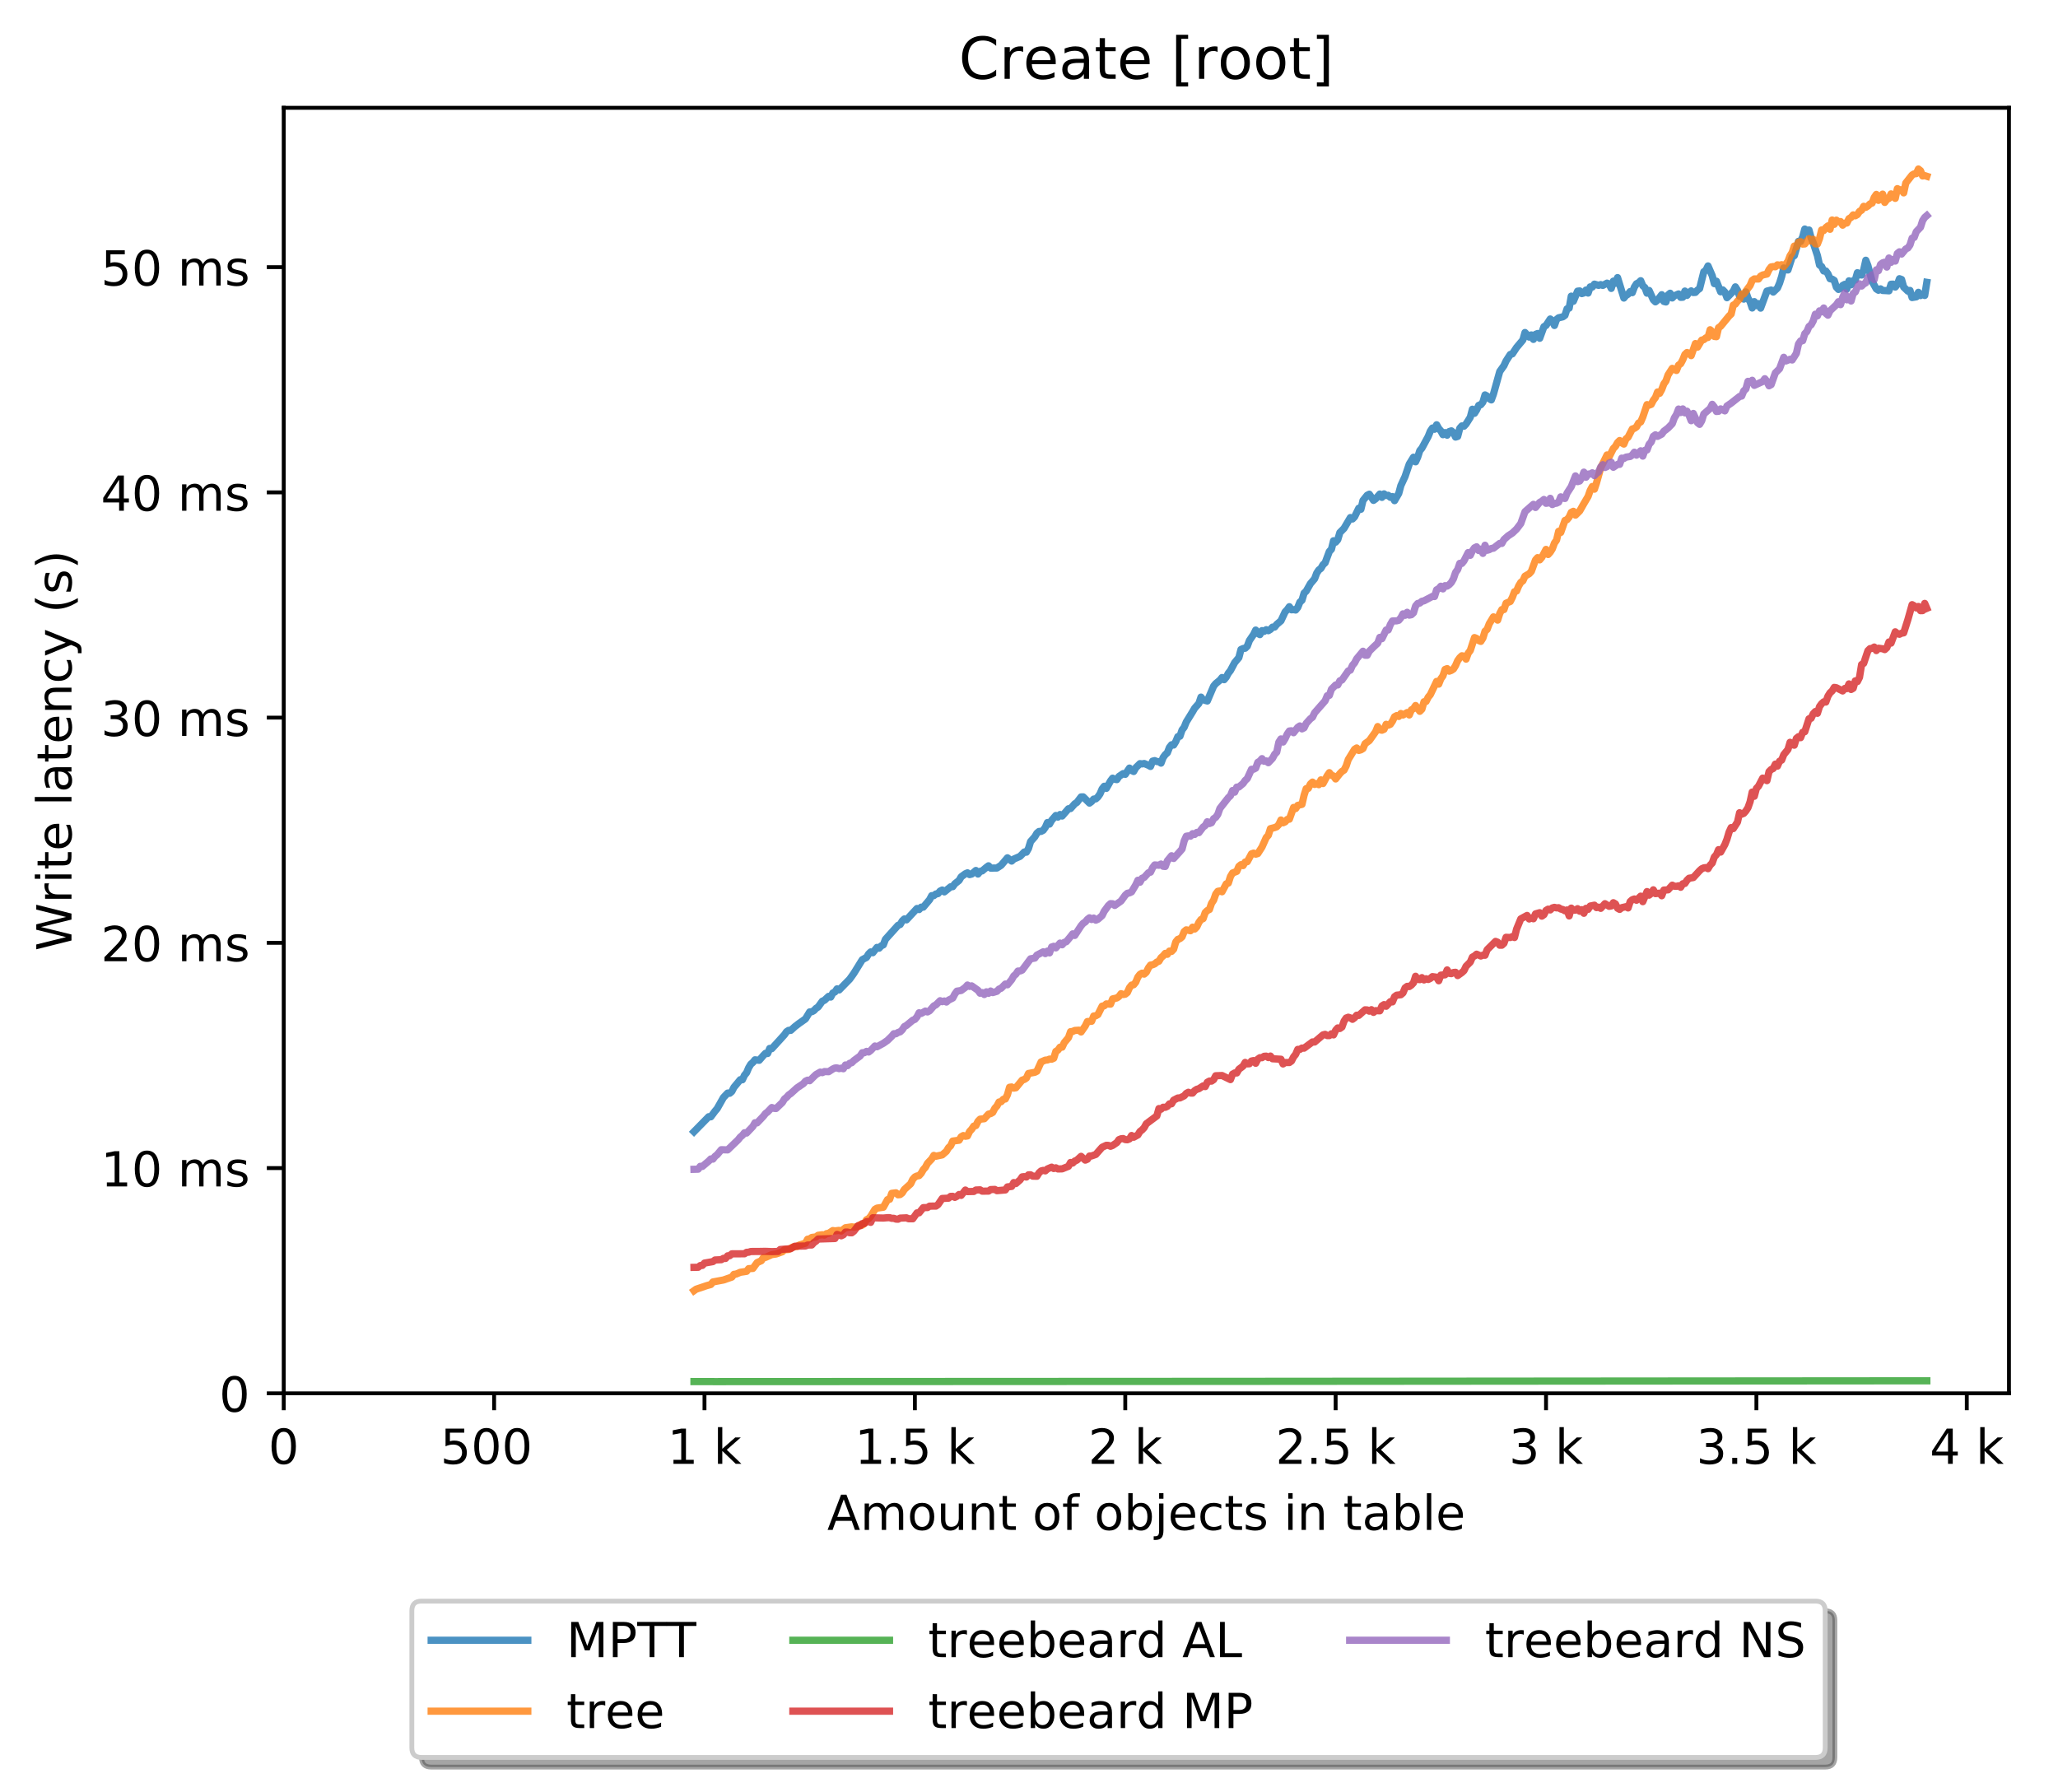 <?xml version="1.0" encoding="utf-8" standalone="no"?>
<!DOCTYPE svg PUBLIC "-//W3C//DTD SVG 1.1//EN"
  "http://www.w3.org/Graphics/SVG/1.1/DTD/svg11.dtd">
<!-- Created with matplotlib (http://matplotlib.org/) -->
<svg height="371pt" version="1.1" viewBox="0 0 426 371" width="426pt" xmlns="http://www.w3.org/2000/svg" xmlns:xlink="http://www.w3.org/1999/xlink">
 <defs>
  <style type="text/css">
*{stroke-linecap:butt;stroke-linejoin:round;}
  </style>
 </defs>
 <g id="figure_1">
  <g id="patch_1">
   <path d="M 0 371.002 
L 426.551 371.002 
L 426.551 0 
L 0 0 
z
" style="fill:#ffffff;"/>
  </g>
  <g id="axes_1">
   <g id="patch_2">
    <path d="M 58.731 288.43 
L 415.851 288.43 
L 415.851 22.318 
L 58.731 22.318 
z
" style="fill:#ffffff;"/>
   </g>
   <g id="matplotlib.axis_1">
    <g id="xtick_1">
     <g id="line2d_1">
      <defs>
       <path d="M 0 0 
L 0 3.5 
" id="m68f033a2b7" style="stroke:#000000;stroke-width:0.8;"/>
      </defs>
      <g>
       <use style="stroke:#000000;stroke-width:0.8;" x="58.731" xlink:href="#m68f033a2b7" y="288.43"/>
      </g>
     </g>
     <g id="text_1">
      <!-- 0 -->
      <defs>
       <path d="M 31.781 66.406 
Q 24.172 66.406 20.328 58.906 
Q 16.5 51.422 16.5 36.375 
Q 16.5 21.391 20.328 13.891 
Q 24.172 6.391 31.781 6.391 
Q 39.453 6.391 43.281 13.891 
Q 47.125 21.391 47.125 36.375 
Q 47.125 51.422 43.281 58.906 
Q 39.453 66.406 31.781 66.406 
z
M 31.781 74.219 
Q 44.047 74.219 50.516 64.516 
Q 56.984 54.828 56.984 36.375 
Q 56.984 17.969 50.516 8.266 
Q 44.047 -1.422 31.781 -1.422 
Q 19.531 -1.422 13.062 8.266 
Q 6.594 17.969 6.594 36.375 
Q 6.594 54.828 13.062 64.516 
Q 19.531 74.219 31.781 74.219 
z
" id="DejaVuSans-30"/>
      </defs>
      <g transform="translate(55.55 303.029)scale(0.1 -0.1)">
       <use xlink:href="#DejaVuSans-30"/>
      </g>
     </g>
    </g>
    <g id="xtick_2">
     <g id="line2d_2">
      <g>
       <use style="stroke:#000000;stroke-width:0.8;" x="102.28" xlink:href="#m68f033a2b7" y="288.43"/>
      </g>
     </g>
     <g id="text_2">
      <!-- 500  -->
      <defs>
       <path d="M 10.797 72.906 
L 49.516 72.906 
L 49.516 64.594 
L 19.828 64.594 
L 19.828 46.734 
Q 21.969 47.469 24.109 47.828 
Q 26.266 48.188 28.422 48.188 
Q 40.625 48.188 47.75 41.5 
Q 54.891 34.812 54.891 23.391 
Q 54.891 11.625 47.562 5.094 
Q 40.234 -1.422 26.906 -1.422 
Q 22.312 -1.422 17.547 -0.641 
Q 12.797 0.141 7.719 1.703 
L 7.719 11.625 
Q 12.109 9.234 16.797 8.062 
Q 21.484 6.891 26.703 6.891 
Q 35.156 6.891 40.078 11.328 
Q 45.016 15.766 45.016 23.391 
Q 45.016 31 40.078 35.438 
Q 35.156 39.891 26.703 39.891 
Q 22.75 39.891 18.812 39.016 
Q 14.891 38.141 10.797 36.281 
z
" id="DejaVuSans-35"/>
       <path id="DejaVuSans-20"/>
      </defs>
      <g transform="translate(91.147 303.029)scale(0.1 -0.1)">
       <use xlink:href="#DejaVuSans-35"/>
       <use x="63.623" xlink:href="#DejaVuSans-30"/>
       <use x="127.246" xlink:href="#DejaVuSans-30"/>
       <use x="190.869" xlink:href="#DejaVuSans-20"/>
      </g>
     </g>
    </g>
    <g id="xtick_3">
     <g id="line2d_3">
      <g>
       <use style="stroke:#000000;stroke-width:0.8;" x="145.828" xlink:href="#m68f033a2b7" y="288.43"/>
      </g>
     </g>
     <g id="text_3">
      <!-- 1 k -->
      <defs>
       <path d="M 12.406 8.297 
L 28.516 8.297 
L 28.516 63.922 
L 10.984 60.406 
L 10.984 69.391 
L 28.422 72.906 
L 38.281 72.906 
L 38.281 8.297 
L 54.391 8.297 
L 54.391 0 
L 12.406 0 
z
" id="DejaVuSans-31"/>
       <path d="M 9.078 75.984 
L 18.109 75.984 
L 18.109 31.109 
L 44.922 54.688 
L 56.391 54.688 
L 27.391 29.109 
L 57.625 0 
L 45.906 0 
L 18.109 26.703 
L 18.109 0 
L 9.078 0 
z
" id="DejaVuSans-6b"/>
      </defs>
      <g transform="translate(138.163 303.029)scale(0.1 -0.1)">
       <use xlink:href="#DejaVuSans-31"/>
       <use x="63.623" xlink:href="#DejaVuSans-20"/>
       <use x="95.41" xlink:href="#DejaVuSans-6b"/>
      </g>
     </g>
    </g>
    <g id="xtick_4">
     <g id="line2d_4">
      <g>
       <use style="stroke:#000000;stroke-width:0.8;" x="189.377" xlink:href="#m68f033a2b7" y="288.43"/>
      </g>
     </g>
     <g id="text_4">
      <!-- 1.5 k -->
      <defs>
       <path d="M 10.688 12.406 
L 21 12.406 
L 21 0 
L 10.688 0 
z
" id="DejaVuSans-2e"/>
      </defs>
      <g transform="translate(176.941 303.029)scale(0.1 -0.1)">
       <use xlink:href="#DejaVuSans-31"/>
       <use x="63.623" xlink:href="#DejaVuSans-2e"/>
       <use x="95.41" xlink:href="#DejaVuSans-35"/>
       <use x="159.033" xlink:href="#DejaVuSans-20"/>
       <use x="190.82" xlink:href="#DejaVuSans-6b"/>
      </g>
     </g>
    </g>
    <g id="xtick_5">
     <g id="line2d_5">
      <g>
       <use style="stroke:#000000;stroke-width:0.8;" x="232.926" xlink:href="#m68f033a2b7" y="288.43"/>
      </g>
     </g>
     <g id="text_5">
      <!-- 2 k -->
      <defs>
       <path d="M 19.188 8.297 
L 53.609 8.297 
L 53.609 0 
L 7.328 0 
L 7.328 8.297 
Q 12.938 14.109 22.625 23.891 
Q 32.328 33.688 34.812 36.531 
Q 39.547 41.844 41.422 45.531 
Q 43.312 49.219 43.312 52.781 
Q 43.312 58.594 39.234 62.25 
Q 35.156 65.922 28.609 65.922 
Q 23.969 65.922 18.812 64.312 
Q 13.672 62.703 7.812 59.422 
L 7.812 69.391 
Q 13.766 71.781 18.938 73 
Q 24.125 74.219 28.422 74.219 
Q 39.75 74.219 46.484 68.547 
Q 53.219 62.891 53.219 53.422 
Q 53.219 48.922 51.531 44.891 
Q 49.859 40.875 45.406 35.406 
Q 44.188 33.984 37.641 27.219 
Q 31.109 20.453 19.188 8.297 
z
" id="DejaVuSans-32"/>
      </defs>
      <g transform="translate(225.26 303.029)scale(0.1 -0.1)">
       <use xlink:href="#DejaVuSans-32"/>
       <use x="63.623" xlink:href="#DejaVuSans-20"/>
       <use x="95.41" xlink:href="#DejaVuSans-6b"/>
      </g>
     </g>
    </g>
    <g id="xtick_6">
     <g id="line2d_6">
      <g>
       <use style="stroke:#000000;stroke-width:0.8;" x="276.474" xlink:href="#m68f033a2b7" y="288.43"/>
      </g>
     </g>
     <g id="text_6">
      <!-- 2.5 k -->
      <g transform="translate(264.038 303.029)scale(0.1 -0.1)">
       <use xlink:href="#DejaVuSans-32"/>
       <use x="63.623" xlink:href="#DejaVuSans-2e"/>
       <use x="95.41" xlink:href="#DejaVuSans-35"/>
       <use x="159.033" xlink:href="#DejaVuSans-20"/>
       <use x="190.82" xlink:href="#DejaVuSans-6b"/>
      </g>
     </g>
    </g>
    <g id="xtick_7">
     <g id="line2d_7">
      <g>
       <use style="stroke:#000000;stroke-width:0.8;" x="320.023" xlink:href="#m68f033a2b7" y="288.43"/>
      </g>
     </g>
     <g id="text_7">
      <!-- 3 k -->
      <defs>
       <path d="M 40.578 39.312 
Q 47.656 37.797 51.625 33 
Q 55.609 28.219 55.609 21.188 
Q 55.609 10.406 48.188 4.484 
Q 40.766 -1.422 27.094 -1.422 
Q 22.516 -1.422 17.656 -0.516 
Q 12.797 0.391 7.625 2.203 
L 7.625 11.719 
Q 11.719 9.328 16.594 8.109 
Q 21.484 6.891 26.812 6.891 
Q 36.078 6.891 40.938 10.547 
Q 45.797 14.203 45.797 21.188 
Q 45.797 27.641 41.281 31.266 
Q 36.766 34.906 28.719 34.906 
L 20.219 34.906 
L 20.219 43.016 
L 29.109 43.016 
Q 36.375 43.016 40.234 45.922 
Q 44.094 48.828 44.094 54.297 
Q 44.094 59.906 40.109 62.906 
Q 36.141 65.922 28.719 65.922 
Q 24.656 65.922 20.016 65.031 
Q 15.375 64.156 9.812 62.312 
L 9.812 71.094 
Q 15.438 72.656 20.344 73.438 
Q 25.25 74.219 29.594 74.219 
Q 40.828 74.219 47.359 69.109 
Q 53.906 64.016 53.906 55.328 
Q 53.906 49.266 50.438 45.094 
Q 46.969 40.922 40.578 39.312 
z
" id="DejaVuSans-33"/>
      </defs>
      <g transform="translate(312.357 303.029)scale(0.1 -0.1)">
       <use xlink:href="#DejaVuSans-33"/>
       <use x="63.623" xlink:href="#DejaVuSans-20"/>
       <use x="95.41" xlink:href="#DejaVuSans-6b"/>
      </g>
     </g>
    </g>
    <g id="xtick_8">
     <g id="line2d_8">
      <g>
       <use style="stroke:#000000;stroke-width:0.8;" x="363.571" xlink:href="#m68f033a2b7" y="288.43"/>
      </g>
     </g>
     <g id="text_8">
      <!-- 3.5 k -->
      <g transform="translate(351.135 303.029)scale(0.1 -0.1)">
       <use xlink:href="#DejaVuSans-33"/>
       <use x="63.623" xlink:href="#DejaVuSans-2e"/>
       <use x="95.41" xlink:href="#DejaVuSans-35"/>
       <use x="159.033" xlink:href="#DejaVuSans-20"/>
       <use x="190.82" xlink:href="#DejaVuSans-6b"/>
      </g>
     </g>
    </g>
    <g id="xtick_9">
     <g id="line2d_9">
      <g>
       <use style="stroke:#000000;stroke-width:0.8;" x="407.12" xlink:href="#m68f033a2b7" y="288.43"/>
      </g>
     </g>
     <g id="text_9">
      <!-- 4 k -->
      <defs>
       <path d="M 37.797 64.312 
L 12.891 25.391 
L 37.797 25.391 
z
M 35.203 72.906 
L 47.609 72.906 
L 47.609 25.391 
L 58.016 25.391 
L 58.016 17.188 
L 47.609 17.188 
L 47.609 0 
L 37.797 0 
L 37.797 17.188 
L 4.891 17.188 
L 4.891 26.703 
z
" id="DejaVuSans-34"/>
      </defs>
      <g transform="translate(399.454 303.029)scale(0.1 -0.1)">
       <use xlink:href="#DejaVuSans-34"/>
       <use x="63.623" xlink:href="#DejaVuSans-20"/>
       <use x="95.41" xlink:href="#DejaVuSans-6b"/>
      </g>
     </g>
    </g>
    <g id="text_10">
     <!-- Amount of objects in table -->
     <defs>
      <path d="M 34.188 63.188 
L 20.797 26.906 
L 47.609 26.906 
z
M 28.609 72.906 
L 39.797 72.906 
L 67.578 0 
L 57.328 0 
L 50.688 18.703 
L 17.828 18.703 
L 11.188 0 
L 0.781 0 
z
" id="DejaVuSans-41"/>
      <path d="M 52 44.188 
Q 55.375 50.25 60.062 53.125 
Q 64.75 56 71.094 56 
Q 79.641 56 84.281 50.016 
Q 88.922 44.047 88.922 33.016 
L 88.922 0 
L 79.891 0 
L 79.891 32.719 
Q 79.891 40.578 77.094 44.375 
Q 74.312 48.188 68.609 48.188 
Q 61.625 48.188 57.562 43.547 
Q 53.516 38.922 53.516 30.906 
L 53.516 0 
L 44.484 0 
L 44.484 32.719 
Q 44.484 40.625 41.703 44.406 
Q 38.922 48.188 33.109 48.188 
Q 26.219 48.188 22.156 43.531 
Q 18.109 38.875 18.109 30.906 
L 18.109 0 
L 9.078 0 
L 9.078 54.688 
L 18.109 54.688 
L 18.109 46.188 
Q 21.188 51.219 25.484 53.609 
Q 29.781 56 35.688 56 
Q 41.656 56 45.828 52.969 
Q 50 49.953 52 44.188 
z
" id="DejaVuSans-6d"/>
      <path d="M 30.609 48.391 
Q 23.391 48.391 19.188 42.75 
Q 14.984 37.109 14.984 27.297 
Q 14.984 17.484 19.156 11.844 
Q 23.344 6.203 30.609 6.203 
Q 37.797 6.203 41.984 11.859 
Q 46.188 17.531 46.188 27.297 
Q 46.188 37.016 41.984 42.703 
Q 37.797 48.391 30.609 48.391 
z
M 30.609 56 
Q 42.328 56 49.016 48.375 
Q 55.719 40.766 55.719 27.297 
Q 55.719 13.875 49.016 6.219 
Q 42.328 -1.422 30.609 -1.422 
Q 18.844 -1.422 12.172 6.219 
Q 5.516 13.875 5.516 27.297 
Q 5.516 40.766 12.172 48.375 
Q 18.844 56 30.609 56 
z
" id="DejaVuSans-6f"/>
      <path d="M 8.5 21.578 
L 8.5 54.688 
L 17.484 54.688 
L 17.484 21.922 
Q 17.484 14.156 20.5 10.266 
Q 23.531 6.391 29.594 6.391 
Q 36.859 6.391 41.078 11.031 
Q 45.312 15.672 45.312 23.688 
L 45.312 54.688 
L 54.297 54.688 
L 54.297 0 
L 45.312 0 
L 45.312 8.406 
Q 42.047 3.422 37.719 1 
Q 33.406 -1.422 27.688 -1.422 
Q 18.266 -1.422 13.375 4.438 
Q 8.5 10.297 8.5 21.578 
z
M 31.109 56 
z
" id="DejaVuSans-75"/>
      <path d="M 54.891 33.016 
L 54.891 0 
L 45.906 0 
L 45.906 32.719 
Q 45.906 40.484 42.875 44.328 
Q 39.844 48.188 33.797 48.188 
Q 26.516 48.188 22.312 43.547 
Q 18.109 38.922 18.109 30.906 
L 18.109 0 
L 9.078 0 
L 9.078 54.688 
L 18.109 54.688 
L 18.109 46.188 
Q 21.344 51.125 25.703 53.562 
Q 30.078 56 35.797 56 
Q 45.219 56 50.047 50.172 
Q 54.891 44.344 54.891 33.016 
z
" id="DejaVuSans-6e"/>
      <path d="M 18.312 70.219 
L 18.312 54.688 
L 36.812 54.688 
L 36.812 47.703 
L 18.312 47.703 
L 18.312 18.016 
Q 18.312 11.328 20.141 9.422 
Q 21.969 7.516 27.594 7.516 
L 36.812 7.516 
L 36.812 0 
L 27.594 0 
Q 17.188 0 13.234 3.875 
Q 9.281 7.766 9.281 18.016 
L 9.281 47.703 
L 2.688 47.703 
L 2.688 54.688 
L 9.281 54.688 
L 9.281 70.219 
z
" id="DejaVuSans-74"/>
      <path d="M 37.109 75.984 
L 37.109 68.5 
L 28.516 68.5 
Q 23.688 68.5 21.797 66.547 
Q 19.922 64.594 19.922 59.516 
L 19.922 54.688 
L 34.719 54.688 
L 34.719 47.703 
L 19.922 47.703 
L 19.922 0 
L 10.891 0 
L 10.891 47.703 
L 2.297 47.703 
L 2.297 54.688 
L 10.891 54.688 
L 10.891 58.5 
Q 10.891 67.625 15.141 71.797 
Q 19.391 75.984 28.609 75.984 
z
" id="DejaVuSans-66"/>
      <path d="M 48.688 27.297 
Q 48.688 37.203 44.609 42.844 
Q 40.531 48.484 33.406 48.484 
Q 26.266 48.484 22.188 42.844 
Q 18.109 37.203 18.109 27.297 
Q 18.109 17.391 22.188 11.75 
Q 26.266 6.109 33.406 6.109 
Q 40.531 6.109 44.609 11.75 
Q 48.688 17.391 48.688 27.297 
z
M 18.109 46.391 
Q 20.953 51.266 25.266 53.625 
Q 29.594 56 35.594 56 
Q 45.562 56 51.781 48.094 
Q 58.016 40.188 58.016 27.297 
Q 58.016 14.406 51.781 6.484 
Q 45.562 -1.422 35.594 -1.422 
Q 29.594 -1.422 25.266 0.953 
Q 20.953 3.328 18.109 8.203 
L 18.109 0 
L 9.078 0 
L 9.078 75.984 
L 18.109 75.984 
z
" id="DejaVuSans-62"/>
      <path d="M 9.422 54.688 
L 18.406 54.688 
L 18.406 -0.984 
Q 18.406 -11.422 14.422 -16.109 
Q 10.453 -20.797 1.609 -20.797 
L -1.812 -20.797 
L -1.812 -13.188 
L 0.594 -13.188 
Q 5.719 -13.188 7.562 -10.812 
Q 9.422 -8.453 9.422 -0.984 
z
M 9.422 75.984 
L 18.406 75.984 
L 18.406 64.594 
L 9.422 64.594 
z
" id="DejaVuSans-6a"/>
      <path d="M 56.203 29.594 
L 56.203 25.203 
L 14.891 25.203 
Q 15.484 15.922 20.484 11.062 
Q 25.484 6.203 34.422 6.203 
Q 39.594 6.203 44.453 7.469 
Q 49.312 8.734 54.109 11.281 
L 54.109 2.781 
Q 49.266 0.734 44.188 -0.344 
Q 39.109 -1.422 33.891 -1.422 
Q 20.797 -1.422 13.156 6.188 
Q 5.516 13.812 5.516 26.812 
Q 5.516 40.234 12.766 48.109 
Q 20.016 56 32.328 56 
Q 43.359 56 49.781 48.891 
Q 56.203 41.797 56.203 29.594 
z
M 47.219 32.234 
Q 47.125 39.594 43.094 43.984 
Q 39.062 48.391 32.422 48.391 
Q 24.906 48.391 20.391 44.141 
Q 15.875 39.891 15.188 32.172 
z
" id="DejaVuSans-65"/>
      <path d="M 48.781 52.594 
L 48.781 44.188 
Q 44.969 46.297 41.141 47.344 
Q 37.312 48.391 33.406 48.391 
Q 24.656 48.391 19.812 42.844 
Q 14.984 37.312 14.984 27.297 
Q 14.984 17.281 19.812 11.734 
Q 24.656 6.203 33.406 6.203 
Q 37.312 6.203 41.141 7.25 
Q 44.969 8.297 48.781 10.406 
L 48.781 2.094 
Q 45.016 0.344 40.984 -0.531 
Q 36.969 -1.422 32.422 -1.422 
Q 20.062 -1.422 12.781 6.344 
Q 5.516 14.109 5.516 27.297 
Q 5.516 40.672 12.859 48.328 
Q 20.219 56 33.016 56 
Q 37.156 56 41.109 55.141 
Q 45.062 54.297 48.781 52.594 
z
" id="DejaVuSans-63"/>
      <path d="M 44.281 53.078 
L 44.281 44.578 
Q 40.484 46.531 36.375 47.5 
Q 32.281 48.484 27.875 48.484 
Q 21.188 48.484 17.844 46.438 
Q 14.5 44.391 14.5 40.281 
Q 14.5 37.156 16.891 35.375 
Q 19.281 33.594 26.516 31.984 
L 29.594 31.297 
Q 39.156 29.25 43.188 25.516 
Q 47.219 21.781 47.219 15.094 
Q 47.219 7.469 41.188 3.016 
Q 35.156 -1.422 24.609 -1.422 
Q 20.219 -1.422 15.453 -0.562 
Q 10.688 0.297 5.422 2 
L 5.422 11.281 
Q 10.406 8.688 15.234 7.391 
Q 20.062 6.109 24.812 6.109 
Q 31.156 6.109 34.562 8.281 
Q 37.984 10.453 37.984 14.406 
Q 37.984 18.062 35.516 20.016 
Q 33.062 21.969 24.703 23.781 
L 21.578 24.516 
Q 13.234 26.266 9.516 29.906 
Q 5.812 33.547 5.812 39.891 
Q 5.812 47.609 11.281 51.797 
Q 16.75 56 26.812 56 
Q 31.781 56 36.172 55.266 
Q 40.578 54.547 44.281 53.078 
z
" id="DejaVuSans-73"/>
      <path d="M 9.422 54.688 
L 18.406 54.688 
L 18.406 0 
L 9.422 0 
z
M 9.422 75.984 
L 18.406 75.984 
L 18.406 64.594 
L 9.422 64.594 
z
" id="DejaVuSans-69"/>
      <path d="M 34.281 27.484 
Q 23.391 27.484 19.188 25 
Q 14.984 22.516 14.984 16.5 
Q 14.984 11.719 18.141 8.906 
Q 21.297 6.109 26.703 6.109 
Q 34.188 6.109 38.703 11.406 
Q 43.219 16.703 43.219 25.484 
L 43.219 27.484 
z
M 52.203 31.203 
L 52.203 0 
L 43.219 0 
L 43.219 8.297 
Q 40.141 3.328 35.547 0.953 
Q 30.953 -1.422 24.312 -1.422 
Q 15.922 -1.422 10.953 3.297 
Q 6 8.016 6 15.922 
Q 6 25.141 12.172 29.828 
Q 18.359 34.516 30.609 34.516 
L 43.219 34.516 
L 43.219 35.406 
Q 43.219 41.609 39.141 45 
Q 35.062 48.391 27.688 48.391 
Q 23 48.391 18.547 47.266 
Q 14.109 46.141 10.016 43.891 
L 10.016 52.203 
Q 14.938 54.109 19.578 55.047 
Q 24.219 56 28.609 56 
Q 40.484 56 46.344 49.844 
Q 52.203 43.703 52.203 31.203 
z
" id="DejaVuSans-61"/>
      <path d="M 9.422 75.984 
L 18.406 75.984 
L 18.406 0 
L 9.422 0 
z
" id="DejaVuSans-6c"/>
     </defs>
     <g transform="translate(171.233 316.707)scale(0.1 -0.1)">
      <use xlink:href="#DejaVuSans-41"/>
      <use x="68.408" xlink:href="#DejaVuSans-6d"/>
      <use x="165.82" xlink:href="#DejaVuSans-6f"/>
      <use x="227.002" xlink:href="#DejaVuSans-75"/>
      <use x="290.381" xlink:href="#DejaVuSans-6e"/>
      <use x="353.76" xlink:href="#DejaVuSans-74"/>
      <use x="392.969" xlink:href="#DejaVuSans-20"/>
      <use x="424.756" xlink:href="#DejaVuSans-6f"/>
      <use x="485.938" xlink:href="#DejaVuSans-66"/>
      <use x="521.143" xlink:href="#DejaVuSans-20"/>
      <use x="552.93" xlink:href="#DejaVuSans-6f"/>
      <use x="614.111" xlink:href="#DejaVuSans-62"/>
      <use x="677.588" xlink:href="#DejaVuSans-6a"/>
      <use x="705.371" xlink:href="#DejaVuSans-65"/>
      <use x="766.895" xlink:href="#DejaVuSans-63"/>
      <use x="821.875" xlink:href="#DejaVuSans-74"/>
      <use x="861.084" xlink:href="#DejaVuSans-73"/>
      <use x="913.184" xlink:href="#DejaVuSans-20"/>
      <use x="944.971" xlink:href="#DejaVuSans-69"/>
      <use x="972.754" xlink:href="#DejaVuSans-6e"/>
      <use x="1036.133" xlink:href="#DejaVuSans-20"/>
      <use x="1067.92" xlink:href="#DejaVuSans-74"/>
      <use x="1107.129" xlink:href="#DejaVuSans-61"/>
      <use x="1168.408" xlink:href="#DejaVuSans-62"/>
      <use x="1231.885" xlink:href="#DejaVuSans-6c"/>
      <use x="1259.668" xlink:href="#DejaVuSans-65"/>
     </g>
    </g>
   </g>
   <g id="matplotlib.axis_2">
    <g id="ytick_1">
     <g id="line2d_10">
      <defs>
       <path d="M 0 0 
L -3.5 0 
" id="m4565894ec1" style="stroke:#000000;stroke-width:0.8;"/>
      </defs>
      <g>
       <use style="stroke:#000000;stroke-width:0.8;" x="58.731" xlink:href="#m4565894ec1" y="288.43"/>
      </g>
     </g>
     <g id="text_11">
      <!-- 0 -->
      <g transform="translate(45.369 292.229)scale(0.1 -0.1)">
       <use xlink:href="#DejaVuSans-30"/>
      </g>
     </g>
    </g>
    <g id="ytick_2">
     <g id="line2d_11">
      <g>
       <use style="stroke:#000000;stroke-width:0.8;" x="58.731" xlink:href="#m4565894ec1" y="241.805"/>
      </g>
     </g>
     <g id="text_12">
      <!-- 10 ms -->
      <g transform="translate(20.878 245.604)scale(0.1 -0.1)">
       <use xlink:href="#DejaVuSans-31"/>
       <use x="63.623" xlink:href="#DejaVuSans-30"/>
       <use x="127.246" xlink:href="#DejaVuSans-20"/>
       <use x="159.033" xlink:href="#DejaVuSans-6d"/>
       <use x="256.445" xlink:href="#DejaVuSans-73"/>
      </g>
     </g>
    </g>
    <g id="ytick_3">
     <g id="line2d_12">
      <g>
       <use style="stroke:#000000;stroke-width:0.8;" x="58.731" xlink:href="#m4565894ec1" y="195.179"/>
      </g>
     </g>
     <g id="text_13">
      <!-- 20 ms -->
      <g transform="translate(20.878 198.978)scale(0.1 -0.1)">
       <use xlink:href="#DejaVuSans-32"/>
       <use x="63.623" xlink:href="#DejaVuSans-30"/>
       <use x="127.246" xlink:href="#DejaVuSans-20"/>
       <use x="159.033" xlink:href="#DejaVuSans-6d"/>
       <use x="256.445" xlink:href="#DejaVuSans-73"/>
      </g>
     </g>
    </g>
    <g id="ytick_4">
     <g id="line2d_13">
      <g>
       <use style="stroke:#000000;stroke-width:0.8;" x="58.731" xlink:href="#m4565894ec1" y="148.554"/>
      </g>
     </g>
     <g id="text_14">
      <!-- 30 ms -->
      <g transform="translate(20.878 152.353)scale(0.1 -0.1)">
       <use xlink:href="#DejaVuSans-33"/>
       <use x="63.623" xlink:href="#DejaVuSans-30"/>
       <use x="127.246" xlink:href="#DejaVuSans-20"/>
       <use x="159.033" xlink:href="#DejaVuSans-6d"/>
       <use x="256.445" xlink:href="#DejaVuSans-73"/>
      </g>
     </g>
    </g>
    <g id="ytick_5">
     <g id="line2d_14">
      <g>
       <use style="stroke:#000000;stroke-width:0.8;" x="58.731" xlink:href="#m4565894ec1" y="101.928"/>
      </g>
     </g>
     <g id="text_15">
      <!-- 40 ms -->
      <g transform="translate(20.878 105.727)scale(0.1 -0.1)">
       <use xlink:href="#DejaVuSans-34"/>
       <use x="63.623" xlink:href="#DejaVuSans-30"/>
       <use x="127.246" xlink:href="#DejaVuSans-20"/>
       <use x="159.033" xlink:href="#DejaVuSans-6d"/>
       <use x="256.445" xlink:href="#DejaVuSans-73"/>
      </g>
     </g>
    </g>
    <g id="ytick_6">
     <g id="line2d_15">
      <g>
       <use style="stroke:#000000;stroke-width:0.8;" x="58.731" xlink:href="#m4565894ec1" y="55.303"/>
      </g>
     </g>
     <g id="text_16">
      <!-- 50 ms -->
      <g transform="translate(20.878 59.102)scale(0.1 -0.1)">
       <use xlink:href="#DejaVuSans-35"/>
       <use x="63.623" xlink:href="#DejaVuSans-30"/>
       <use x="127.246" xlink:href="#DejaVuSans-20"/>
       <use x="159.033" xlink:href="#DejaVuSans-6d"/>
       <use x="256.445" xlink:href="#DejaVuSans-73"/>
      </g>
     </g>
    </g>
    <g id="text_17">
     <!-- Write latency (s) -->
     <defs>
      <path d="M 3.328 72.906 
L 13.281 72.906 
L 28.609 11.281 
L 43.891 72.906 
L 54.984 72.906 
L 70.312 11.281 
L 85.594 72.906 
L 95.609 72.906 
L 77.297 0 
L 64.891 0 
L 49.516 63.281 
L 33.984 0 
L 21.578 0 
z
" id="DejaVuSans-57"/>
      <path d="M 41.109 46.297 
Q 39.594 47.172 37.812 47.578 
Q 36.031 48 33.891 48 
Q 26.266 48 22.188 43.047 
Q 18.109 38.094 18.109 28.812 
L 18.109 0 
L 9.078 0 
L 9.078 54.688 
L 18.109 54.688 
L 18.109 46.188 
Q 20.953 51.172 25.484 53.578 
Q 30.031 56 36.531 56 
Q 37.453 56 38.578 55.875 
Q 39.703 55.766 41.062 55.516 
z
" id="DejaVuSans-72"/>
      <path d="M 32.172 -5.078 
Q 28.375 -14.844 24.75 -17.812 
Q 21.141 -20.797 15.094 -20.797 
L 7.906 -20.797 
L 7.906 -13.281 
L 13.188 -13.281 
Q 16.891 -13.281 18.938 -11.516 
Q 21 -9.766 23.484 -3.219 
L 25.094 0.875 
L 2.984 54.688 
L 12.5 54.688 
L 29.594 11.922 
L 46.688 54.688 
L 56.203 54.688 
z
" id="DejaVuSans-79"/>
      <path d="M 31 75.875 
Q 24.469 64.656 21.281 53.656 
Q 18.109 42.672 18.109 31.391 
Q 18.109 20.125 21.312 9.062 
Q 24.516 -2 31 -13.188 
L 23.188 -13.188 
Q 15.875 -1.703 12.234 9.375 
Q 8.594 20.453 8.594 31.391 
Q 8.594 42.281 12.203 53.312 
Q 15.828 64.359 23.188 75.875 
z
" id="DejaVuSans-28"/>
      <path d="M 8.016 75.875 
L 15.828 75.875 
Q 23.141 64.359 26.781 53.312 
Q 30.422 42.281 30.422 31.391 
Q 30.422 20.453 26.781 9.375 
Q 23.141 -1.703 15.828 -13.188 
L 8.016 -13.188 
Q 14.5 -2 17.703 9.062 
Q 20.906 20.125 20.906 31.391 
Q 20.906 42.672 17.703 53.656 
Q 14.5 64.656 8.016 75.875 
z
" id="DejaVuSans-29"/>
     </defs>
     <g transform="translate(14.798 196.848)rotate(-90)scale(0.1 -0.1)">
      <use xlink:href="#DejaVuSans-57"/>
      <use x="98.814" xlink:href="#DejaVuSans-72"/>
      <use x="139.928" xlink:href="#DejaVuSans-69"/>
      <use x="167.711" xlink:href="#DejaVuSans-74"/>
      <use x="206.92" xlink:href="#DejaVuSans-65"/>
      <use x="268.443" xlink:href="#DejaVuSans-20"/>
      <use x="300.23" xlink:href="#DejaVuSans-6c"/>
      <use x="328.014" xlink:href="#DejaVuSans-61"/>
      <use x="389.293" xlink:href="#DejaVuSans-74"/>
      <use x="428.502" xlink:href="#DejaVuSans-65"/>
      <use x="490.025" xlink:href="#DejaVuSans-6e"/>
      <use x="553.404" xlink:href="#DejaVuSans-63"/>
      <use x="608.385" xlink:href="#DejaVuSans-79"/>
      <use x="667.564" xlink:href="#DejaVuSans-20"/>
      <use x="699.352" xlink:href="#DejaVuSans-28"/>
      <use x="738.365" xlink:href="#DejaVuSans-73"/>
      <use x="790.465" xlink:href="#DejaVuSans-29"/>
     </g>
    </g>
   </g>
   <g id="line2d_16">
    <path clip-path="url(#pfaabbe4f0a)" d="M 143.651 234.277 
L 146.699 231.17 
L 147.135 231.187 
L 148.006 230.02 
L 148.441 229.51 
L 149.748 227.199 
L 150.619 226.279 
L 151.054 226.314 
L 151.49 225.938 
L 151.925 225.082 
L 153.232 223.508 
L 153.667 223.525 
L 154.103 222.589 
L 154.538 222.065 
L 154.974 221.031 
L 155.409 220.307 
L 155.845 219.93 
L 156.28 219.39 
L 157.151 219.494 
L 158.022 218.493 
L 158.457 218.046 
L 158.893 218.085 
L 159.328 217.036 
L 159.764 217.076 
L 162.377 214.201 
L 162.812 213.573 
L 163.248 213.297 
L 163.683 213.294 
L 164.554 212.504 
L 165.425 211.838 
L 166.732 210.918 
L 167.603 209.477 
L 168.038 209.443 
L 168.474 209.206 
L 168.909 208.74 
L 169.345 208.461 
L 170.216 207.258 
L 170.651 207.072 
L 171.522 206.257 
L 171.958 206.402 
L 172.393 205.558 
L 172.828 205.342 
L 173.264 204.705 
L 173.699 204.929 
L 175.877 202.703 
L 176.748 201.486 
L 178.49 198.663 
L 179.361 198.194 
L 179.796 197.487 
L 180.232 197.06 
L 180.667 197.222 
L 181.538 196.122 
L 181.974 196.283 
L 182.409 195.804 
L 182.845 195.593 
L 183.28 194.45 
L 185.893 191.552 
L 186.329 191.387 
L 186.764 190.648 
L 187.2 190.235 
L 187.635 190.418 
L 189.812 188.067 
L 190.248 188.287 
L 190.683 187.791 
L 191.119 187.792 
L 192.425 186.236 
L 192.861 185.411 
L 193.296 185.402 
L 193.732 185.063 
L 194.167 184.984 
L 194.603 184.457 
L 195.038 184.246 
L 195.474 184.63 
L 196.78 183.575 
L 197.216 183.545 
L 197.651 182.946 
L 198.522 182.264 
L 198.958 181.511 
L 199.829 180.876 
L 200.264 180.685 
L 200.7 181.047 
L 201.135 180.938 
L 202.006 180.199 
L 202.442 180.929 
L 202.877 180.38 
L 203.312 180.282 
L 204.183 179.55 
L 204.619 179.229 
L 205.054 179.706 
L 206.361 179.687 
L 207.232 179.121 
L 208.538 177.578 
L 209.409 178.25 
L 209.845 177.839 
L 211.151 177.274 
L 212.022 176.376 
L 212.458 176.409 
L 212.893 175.638 
L 213.329 174.207 
L 214.2 173.226 
L 214.635 172.483 
L 215.071 172.121 
L 215.506 172.102 
L 215.942 171.869 
L 216.377 171.271 
L 216.813 170.275 
L 217.248 170.595 
L 217.684 169.818 
L 218.554 168.816 
L 218.99 169.146 
L 219.425 168.611 
L 219.861 168.925 
L 221.167 167.418 
L 221.603 167.376 
L 222.474 166.394 
L 222.909 166.119 
L 223.78 164.972 
L 224.216 164.962 
L 225.522 166.249 
L 225.958 165.924 
L 226.393 165.418 
L 226.829 165.372 
L 227.264 164.97 
L 227.7 164.34 
L 228.135 163.319 
L 228.571 162.763 
L 229.006 163.2 
L 229.877 161.663 
L 230.313 161.092 
L 230.748 161.314 
L 231.184 161.386 
L 231.619 160.731 
L 232.49 160.144 
L 232.926 160.297 
L 233.796 159.003 
L 234.232 159.488 
L 234.667 159.703 
L 235.103 158.926 
L 235.974 158.079 
L 236.409 158.139 
L 236.845 158.052 
L 237.716 158.419 
L 238.151 158.659 
L 238.587 157.561 
L 239.022 157.457 
L 239.458 157.646 
L 239.893 157.665 
L 240.329 157.974 
L 240.764 156.821 
L 241.2 156.222 
L 241.635 155.836 
L 242.071 154.722 
L 242.506 154.177 
L 242.942 154.229 
L 243.377 153.516 
L 243.813 152.487 
L 244.248 152.407 
L 244.684 151.108 
L 245.119 150.545 
L 245.555 149.458 
L 246.861 147.341 
L 247.297 146.596 
L 248.168 145.614 
L 248.603 144.311 
L 249.038 144.867 
L 249.909 145.112 
L 251.216 142.038 
L 251.651 141.516 
L 252.522 140.801 
L 252.958 140.256 
L 253.393 140.702 
L 253.829 140.17 
L 254.264 139.359 
L 254.7 138.809 
L 255.571 137.17 
L 256.442 136.128 
L 256.877 134.452 
L 257.313 134.254 
L 257.748 134.19 
L 258.184 133.769 
L 258.619 132.606 
L 259.49 131.332 
L 259.926 130.429 
L 260.361 131.127 
L 260.797 131.37 
L 261.232 130.55 
L 261.668 130.705 
L 262.103 130.356 
L 262.539 130.559 
L 262.974 130.294 
L 263.41 129.823 
L 263.845 129.803 
L 264.28 129.254 
L 265.151 128.516 
L 266.022 126.657 
L 266.458 126.21 
L 266.893 125.595 
L 267.329 126.233 
L 267.764 126.2 
L 268.2 126.278 
L 268.635 125.741 
L 269.071 124.645 
L 269.506 124.261 
L 269.942 122.781 
L 270.377 122.377 
L 271.248 120.828 
L 272.119 119.808 
L 272.555 118.643 
L 272.99 117.984 
L 273.426 117.667 
L 273.861 116.902 
L 274.297 116.506 
L 275.168 114.158 
L 275.603 113.703 
L 276.039 111.942 
L 276.474 112.233 
L 276.91 111.729 
L 277.345 110.251 
L 278.216 109.366 
L 279.522 107.141 
L 279.958 107.438 
L 280.393 106.995 
L 281.264 105.205 
L 281.7 105.428 
L 282.135 103.602 
L 283.006 102.523 
L 283.442 102.309 
L 284.313 103.581 
L 284.748 103.272 
L 285.619 102.276 
L 286.055 102.962 
L 286.49 102.236 
L 286.926 102.569 
L 287.361 102.536 
L 287.797 102.95 
L 288.232 102.793 
L 288.668 103.64 
L 289.539 102.137 
L 289.974 100.519 
L 290.845 98.629 
L 291.716 96.061 
L 292.587 94.651 
L 293.023 95.601 
L 293.458 94.636 
L 293.893 93.287 
L 294.329 92.77 
L 295.635 90.349 
L 296.071 89.253 
L 296.506 88.61 
L 296.942 88.859 
L 297.377 87.933 
L 297.813 88.708 
L 298.248 89.204 
L 298.684 89.984 
L 299.119 89.55 
L 299.555 90.089 
L 299.99 89.333 
L 300.426 89.192 
L 300.861 89.564 
L 301.297 90.479 
L 301.732 90.345 
L 302.168 88.665 
L 302.603 88.168 
L 303.039 88.227 
L 303.474 87.76 
L 304.345 86.379 
L 304.781 84.712 
L 305.216 85.559 
L 305.652 84.871 
L 306.087 83.919 
L 306.523 83.78 
L 306.958 83.234 
L 307.394 81.753 
L 307.829 82 
L 308.265 82.533 
L 308.7 82.784 
L 309.135 81.594 
L 310.442 76.902 
L 311.313 75.69 
L 311.748 74.733 
L 312.619 73.379 
L 313.055 73.254 
L 313.926 71.933 
L 315.232 70.381 
L 315.668 68.834 
L 316.539 69.782 
L 316.974 69.334 
L 317.41 70.256 
L 317.845 69.218 
L 318.281 69.041 
L 318.716 70.023 
L 319.587 67.624 
L 320.023 67.372 
L 320.894 66.036 
L 321.329 66.374 
L 321.765 67.375 
L 322.2 66.134 
L 322.636 65.786 
L 323.507 65.587 
L 323.942 65.269 
L 324.377 63.924 
L 324.813 63.791 
L 325.248 61.303 
L 325.684 62.365 
L 326.555 60.272 
L 326.99 60.222 
L 327.426 60.776 
L 327.861 60.64 
L 328.297 60.041 
L 328.732 60.663 
L 329.168 59.383 
L 329.603 59.424 
L 330.039 58.82 
L 330.91 59.074 
L 331.345 58.913 
L 331.781 59.083 
L 332.652 58.611 
L 333.087 58.804 
L 333.523 59.704 
L 333.958 58.199 
L 334.394 58.649 
L 334.829 57.468 
L 336.136 61.7 
L 336.571 61.163 
L 337.007 60.903 
L 337.442 60.351 
L 337.878 60.582 
L 338.313 59.421 
L 338.749 58.741 
L 339.184 58.532 
L 339.619 58.109 
L 340.055 59.154 
L 340.49 59.539 
L 340.926 60.69 
L 341.361 60.133 
L 342.232 62.061 
L 342.668 62.482 
L 343.103 62.126 
L 343.974 61.008 
L 344.41 62.399 
L 344.845 62.51 
L 345.281 61.064 
L 345.716 60.702 
L 346.152 61.679 
L 346.587 61.223 
L 347.458 60.852 
L 347.894 61.556 
L 348.329 61.53 
L 348.765 60.254 
L 349.2 61.15 
L 349.636 60.545 
L 350.071 60.217 
L 350.507 60.558 
L 350.942 60.527 
L 351.378 60.05 
L 351.813 59.747 
L 352.684 56.259 
L 353.12 55.948 
L 353.555 55.052 
L 354.426 57.075 
L 354.861 58.716 
L 355.297 58.213 
L 356.168 60.408 
L 356.603 60.008 
L 357.039 60.453 
L 357.474 61.627 
L 358.781 60.286 
L 359.216 59.383 
L 359.652 60.083 
L 360.087 61.338 
L 360.523 61.034 
L 360.958 61.92 
L 361.394 60.434 
L 361.829 61.722 
L 362.265 62.457 
L 362.7 63.756 
L 363.136 62.442 
L 363.571 63.267 
L 364.007 62.854 
L 364.442 63.784 
L 365.749 60.261 
L 366.62 60.041 
L 367.055 60.462 
L 367.926 59.637 
L 368.362 58.615 
L 368.797 57.25 
L 369.233 55.476 
L 369.668 55.816 
L 370.103 55.886 
L 370.974 53.181 
L 371.41 52.934 
L 372.281 49.959 
L 372.716 49.994 
L 373.152 49.025 
L 373.587 47.415 
L 374.023 47.704 
L 374.458 47.612 
L 374.894 49.245 
L 375.329 50.254 
L 376.2 52.909 
L 376.636 54.86 
L 377.071 55.18 
L 377.507 56.096 
L 377.942 56.095 
L 378.378 56.685 
L 378.813 57.699 
L 379.249 57.78 
L 379.684 58.056 
L 380.12 59.437 
L 380.555 59.911 
L 380.991 59.687 
L 381.426 59.096 
L 381.862 58.864 
L 382.297 59.814 
L 382.733 58.137 
L 383.168 58.956 
L 383.604 58.115 
L 384.039 57.967 
L 384.475 56.452 
L 384.91 56.872 
L 385.345 56.93 
L 385.781 55.815 
L 386.216 53.873 
L 386.652 54.987 
L 387.523 58.26 
L 388.394 59.809 
L 388.829 60.081 
L 389.265 59.797 
L 389.7 60.126 
L 390.571 60.169 
L 391.007 60.206 
L 391.442 58.84 
L 391.878 58.821 
L 392.313 59.425 
L 392.749 58.874 
L 393.184 57.695 
L 393.62 57.857 
L 394.055 59.43 
L 394.926 60.268 
L 395.362 60.125 
L 395.797 61.595 
L 396.668 61.447 
L 397.104 60.512 
L 397.539 61.186 
L 397.975 60.892 
L 398.41 61.166 
L 398.846 58.446 
L 398.846 58.446 
" style="fill:none;opacity:0.8;stroke:#1f77b4;stroke-linecap:square;stroke-width:1.5;"/>
   </g>
   <g id="line2d_17">
    <path clip-path="url(#pfaabbe4f0a)" d="M 143.651 267.191 
L 144.086 266.882 
L 146.264 266.148 
L 147.135 265.905 
L 147.57 265.379 
L 149.748 264.97 
L 151.49 264.366 
L 151.925 263.797 
L 152.361 263.749 
L 153.232 263.378 
L 154.538 263.18 
L 154.974 262.62 
L 155.845 262.575 
L 156.716 261.374 
L 157.586 260.98 
L 158.022 260.326 
L 158.457 260.3 
L 159.764 259.71 
L 160.635 259.589 
L 161.941 259.125 
L 162.377 258.697 
L 163.248 258.652 
L 164.119 258.138 
L 164.99 258.027 
L 165.425 257.743 
L 166.732 257.347 
L 167.167 256.532 
L 167.603 256.473 
L 168.038 256.162 
L 168.909 256.05 
L 169.345 255.718 
L 170.216 255.603 
L 170.651 255.681 
L 171.087 255.378 
L 171.522 255.312 
L 172.393 254.736 
L 172.828 254.805 
L 173.699 254.698 
L 174.135 254.834 
L 175.006 254.152 
L 176.312 253.969 
L 176.748 254.034 
L 177.619 253.904 
L 178.054 253.512 
L 178.49 253.611 
L 178.925 253.244 
L 179.361 252.503 
L 179.796 252.284 
L 180.232 251.794 
L 181.103 250.351 
L 181.538 250.092 
L 182.845 249.913 
L 183.716 248.334 
L 184.151 248.266 
L 184.587 247.032 
L 185.458 246.922 
L 185.893 247.337 
L 186.329 247.281 
L 186.764 246.933 
L 187.2 246.229 
L 188.506 245.053 
L 188.941 244.134 
L 189.377 243.642 
L 189.812 243.437 
L 190.248 243.363 
L 190.683 242.88 
L 191.119 242.124 
L 191.554 241.642 
L 191.99 240.822 
L 192.861 239.909 
L 193.296 239.182 
L 193.732 239.352 
L 195.038 239.075 
L 195.909 238.323 
L 196.345 237.581 
L 196.78 237.193 
L 197.216 236.212 
L 198.522 236.039 
L 198.958 235.324 
L 199.393 235.074 
L 199.829 235.213 
L 200.264 235.148 
L 200.7 234.229 
L 201.135 233.761 
L 201.571 233.115 
L 202.006 233.002 
L 202.442 232.125 
L 202.877 231.679 
L 203.748 231.588 
L 204.619 230.635 
L 205.054 230.531 
L 205.49 230.281 
L 205.925 229.434 
L 206.361 228.956 
L 206.796 228.128 
L 207.232 228.067 
L 207.667 227.574 
L 208.103 227.503 
L 208.538 226.616 
L 208.974 225.074 
L 209.409 225.016 
L 209.845 225.249 
L 210.28 225.18 
L 211.587 223.599 
L 212.022 223.457 
L 212.458 223.168 
L 212.893 222.218 
L 214.2 221.979 
L 214.635 221.755 
L 215.506 219.837 
L 216.377 219.453 
L 216.813 219.427 
L 217.248 219.245 
L 217.684 219.263 
L 218.119 219.069 
L 218.554 217.655 
L 218.99 217.387 
L 219.425 216.779 
L 219.861 216.776 
L 220.296 215.838 
L 221.167 214.806 
L 221.603 213.564 
L 222.038 213.519 
L 222.474 213.315 
L 223.345 213.26 
L 223.78 213.624 
L 224.651 212.373 
L 225.087 211.471 
L 225.958 211.413 
L 226.393 210.323 
L 226.829 210.273 
L 227.264 210.024 
L 228.135 208.284 
L 228.571 208.21 
L 229.006 207.821 
L 229.877 207.865 
L 230.313 206.78 
L 231.184 206.588 
L 231.619 206.281 
L 232.055 205.704 
L 232.49 205.873 
L 232.926 205.804 
L 233.361 205.453 
L 233.796 204.471 
L 234.232 203.923 
L 234.667 203.851 
L 235.103 203.312 
L 235.538 202.261 
L 235.974 201.695 
L 236.409 201.453 
L 236.845 201.651 
L 237.28 201.269 
L 237.716 200.377 
L 238.151 199.784 
L 238.587 199.717 
L 239.022 199.532 
L 239.458 199.158 
L 239.893 198.984 
L 240.329 198.248 
L 240.764 197.883 
L 241.2 197.362 
L 241.635 197.548 
L 242.071 196.883 
L 242.506 196.954 
L 242.942 196.492 
L 243.377 194.993 
L 243.813 194.458 
L 244.248 194.308 
L 244.684 193.927 
L 245.119 192.847 
L 245.555 192.486 
L 246.426 192.67 
L 246.861 191.938 
L 247.297 192.318 
L 247.732 191.88 
L 248.168 190.943 
L 248.603 190.351 
L 249.038 190.174 
L 249.474 188.914 
L 249.909 188.489 
L 250.345 188.276 
L 250.78 186.999 
L 251.216 186.346 
L 251.651 185.095 
L 252.087 184.513 
L 252.522 184.434 
L 252.958 184.604 
L 253.829 182.97 
L 254.264 182.805 
L 254.7 181.449 
L 255.135 180.719 
L 256.006 180.379 
L 256.442 179.348 
L 256.877 178.997 
L 257.313 179.186 
L 257.748 178.453 
L 258.184 178.376 
L 259.055 176.754 
L 259.49 176.605 
L 259.926 176.825 
L 260.361 176.696 
L 261.232 175.338 
L 262.103 173.381 
L 262.539 172.909 
L 262.974 171.542 
L 263.845 171.316 
L 264.28 171.148 
L 264.716 170.685 
L 265.151 169.745 
L 265.587 170.326 
L 266.022 170.133 
L 266.458 169.632 
L 266.893 169.582 
L 267.764 167.15 
L 268.2 167.383 
L 268.635 166.721 
L 269.506 166.508 
L 269.942 164.611 
L 270.377 163.261 
L 270.813 163.198 
L 271.248 162.296 
L 271.684 161.901 
L 272.119 162.38 
L 272.555 162.204 
L 272.99 162.435 
L 273.426 161.442 
L 273.861 162.197 
L 274.732 160.575 
L 275.168 159.947 
L 275.603 160.478 
L 276.039 160.638 
L 276.474 161.251 
L 277.345 160.146 
L 277.781 159.693 
L 278.216 159.417 
L 278.651 158.561 
L 279.087 157.235 
L 280.393 155.112 
L 280.829 154.835 
L 281.264 155.346 
L 281.7 155.227 
L 282.135 154.957 
L 282.571 153.943 
L 283.442 153.317 
L 284.748 151.473 
L 285.184 150.406 
L 285.619 151.073 
L 286.055 151.162 
L 286.49 150.969 
L 286.926 149.938 
L 287.361 150.128 
L 287.797 149.933 
L 288.232 149.292 
L 288.668 148.377 
L 289.103 148.142 
L 289.539 148.313 
L 289.974 147.704 
L 290.41 148.015 
L 291.281 147.506 
L 291.716 148.005 
L 292.152 146.952 
L 292.587 146.702 
L 293.023 146.051 
L 293.893 147.25 
L 294.329 146.803 
L 294.764 145.267 
L 295.2 145.204 
L 295.635 144.328 
L 296.071 143.801 
L 297.377 141.058 
L 297.813 141.62 
L 298.248 140.52 
L 298.684 139.913 
L 299.119 138.581 
L 299.555 138.411 
L 299.99 138.938 
L 300.426 138.773 
L 300.861 138.488 
L 301.297 137.773 
L 301.732 136.767 
L 302.168 136.16 
L 302.603 135.751 
L 303.039 135.832 
L 303.474 136.445 
L 303.91 135.226 
L 304.345 134.658 
L 305.216 131.984 
L 305.652 132.163 
L 306.087 132.6 
L 306.523 132.772 
L 306.958 132.085 
L 307.394 130.666 
L 307.829 130.292 
L 308.265 129.137 
L 309.135 127.7 
L 309.571 127.904 
L 310.006 128.376 
L 310.442 126.998 
L 310.877 126.189 
L 311.313 126.187 
L 311.748 124.868 
L 312.619 124.518 
L 313.055 123.661 
L 313.49 122.497 
L 313.926 122.345 
L 314.361 121.296 
L 314.797 120.56 
L 315.232 120.238 
L 315.668 119.273 
L 316.539 118.771 
L 316.974 118.304 
L 317.845 115.914 
L 318.281 115.432 
L 318.716 115.898 
L 319.152 115.376 
L 320.023 113.733 
L 320.458 114.786 
L 320.894 114.304 
L 321.329 113.611 
L 321.765 112.421 
L 322.2 111.821 
L 322.636 109.985 
L 323.071 110.22 
L 323.942 107.739 
L 324.377 107.567 
L 324.813 107.033 
L 325.248 106.06 
L 325.684 105.85 
L 326.119 106.634 
L 326.99 105.774 
L 327.861 104.24 
L 328.732 102.764 
L 329.168 101.516 
L 329.603 100.711 
L 330.039 101.264 
L 330.474 99.951 
L 331.345 96.848 
L 332.652 94.177 
L 333.087 94.578 
L 333.958 92.841 
L 334.394 92.401 
L 334.829 91.622 
L 335.265 91.19 
L 335.7 91.675 
L 336.136 91.928 
L 336.571 90.851 
L 337.007 90.507 
L 337.878 88.805 
L 338.313 88.675 
L 338.749 88.373 
L 339.184 87.575 
L 339.619 87.348 
L 340.055 86.339 
L 340.926 83.76 
L 341.361 83.873 
L 341.797 83.704 
L 342.232 82.865 
L 342.668 82.294 
L 343.103 81.145 
L 343.539 81.423 
L 343.974 80.63 
L 344.41 79.473 
L 344.845 78.867 
L 345.281 77.614 
L 346.152 76.255 
L 347.023 76.687 
L 347.458 75.585 
L 347.894 75.288 
L 348.329 74.469 
L 348.765 73.385 
L 349.2 72.977 
L 349.636 73.131 
L 350.071 73.615 
L 350.942 71.121 
L 351.378 71.865 
L 352.249 70.404 
L 352.684 70.306 
L 353.12 69.94 
L 353.555 69.853 
L 353.991 68.26 
L 354.426 68.644 
L 354.861 69.644 
L 355.297 69.698 
L 355.732 67.84 
L 356.168 67.541 
L 357.91 65.42 
L 358.345 65.002 
L 358.781 63.161 
L 359.216 62.946 
L 359.652 62.339 
L 360.087 61.933 
L 360.523 60.86 
L 360.958 60.863 
L 361.829 59.669 
L 362.265 59.09 
L 362.7 58.047 
L 363.136 57.741 
L 364.007 57.757 
L 364.442 57.165 
L 364.878 56.925 
L 365.749 56.731 
L 366.184 55.813 
L 366.62 55.254 
L 367.055 55.18 
L 367.491 55.228 
L 367.926 54.824 
L 368.362 54.916 
L 368.797 54.796 
L 369.233 55.202 
L 370.103 54.099 
L 370.539 52.944 
L 370.974 52.267 
L 371.41 50.938 
L 371.845 51.107 
L 372.281 50.135 
L 372.716 50.035 
L 373.152 50.528 
L 373.587 50.499 
L 374.458 49.413 
L 374.894 49.911 
L 375.329 49.534 
L 375.765 50.47 
L 376.2 50.508 
L 376.636 49.378 
L 377.071 47.602 
L 377.507 47.72 
L 377.942 47.114 
L 378.378 46.765 
L 378.813 47.467 
L 379.249 45.546 
L 379.684 46.44 
L 380.12 45.575 
L 380.555 45.908 
L 380.991 45.865 
L 381.426 46.611 
L 381.862 46.183 
L 382.297 46.164 
L 382.733 45.262 
L 383.168 45.015 
L 383.604 44.488 
L 384.039 44.671 
L 384.475 44.414 
L 384.91 43.766 
L 385.345 43.509 
L 385.781 42.708 
L 386.216 42.919 
L 386.652 42.645 
L 387.087 42.207 
L 387.523 42.038 
L 387.958 40.872 
L 388.394 40.245 
L 388.829 41.475 
L 389.265 41.255 
L 389.7 40.183 
L 390.136 41.903 
L 390.571 41.293 
L 391.007 41.072 
L 391.442 40.14 
L 391.878 40.697 
L 392.313 41.061 
L 392.749 39.054 
L 393.184 39.281 
L 393.62 39.299 
L 394.055 39.926 
L 394.491 37.892 
L 395.797 36.231 
L 396.233 35.984 
L 396.668 35.943 
L 397.104 34.99 
L 397.539 35.337 
L 397.975 36.425 
L 398.41 36.348 
L 398.846 36.491 
L 398.846 36.491 
" style="fill:none;opacity:0.8;stroke:#ff7f0e;stroke-linecap:square;stroke-width:1.5;"/>
   </g>
   <g id="line2d_18">
    <path clip-path="url(#pfaabbe4f0a)" d="M 143.651 285.995 
L 148.006 286.006 
L 251.216 285.956 
L 261.232 285.949 
L 398.846 285.837 
L 398.846 285.837 
" style="fill:none;opacity:0.8;stroke:#2ca02c;stroke-linecap:square;stroke-width:1.5;"/>
   </g>
   <g id="line2d_19">
    <path clip-path="url(#pfaabbe4f0a)" d="M 143.651 262.357 
L 144.522 262.339 
L 144.957 261.982 
L 145.393 261.954 
L 145.828 261.47 
L 147.57 261.165 
L 148.006 260.828 
L 149.312 260.765 
L 149.748 260.489 
L 150.183 260.511 
L 150.619 259.969 
L 151.054 259.939 
L 151.49 259.555 
L 154.103 259.544 
L 154.538 259.241 
L 154.974 259.223 
L 155.409 259.071 
L 156.716 259.069 
L 158.457 259.039 
L 159.764 259.091 
L 161.07 259.059 
L 161.506 258.657 
L 163.683 258.491 
L 164.554 257.97 
L 166.732 257.933 
L 167.167 257.736 
L 168.038 257.719 
L 168.474 257.227 
L 168.909 256.931 
L 169.345 256.495 
L 172.828 256.385 
L 173.264 255.534 
L 174.135 255.823 
L 174.57 255.614 
L 175.006 255.057 
L 175.441 255.057 
L 175.877 255.189 
L 176.312 255.199 
L 176.748 254.865 
L 177.619 253.723 
L 178.054 253.76 
L 178.49 253.294 
L 178.925 253.29 
L 179.361 252.89 
L 179.796 252.881 
L 180.232 253.037 
L 180.667 252.091 
L 182.845 252.149 
L 183.716 252.073 
L 184.151 252.071 
L 184.587 252.207 
L 185.022 252.199 
L 185.458 252.366 
L 185.893 252.389 
L 186.329 252.161 
L 187.635 252.102 
L 188.07 252.297 
L 188.941 252.299 
L 189.812 251.075 
L 190.248 251.068 
L 191.119 249.994 
L 191.99 249.974 
L 192.425 249.679 
L 193.732 249.67 
L 194.167 249.367 
L 195.038 248.094 
L 196.345 248.032 
L 196.78 247.662 
L 197.216 247.65 
L 197.651 247.865 
L 198.087 247.643 
L 198.522 247.275 
L 198.958 247.456 
L 199.829 246.351 
L 200.264 246.67 
L 201.571 246.644 
L 202.006 246.344 
L 202.877 246.305 
L 203.312 246.579 
L 204.619 246.569 
L 205.054 246.255 
L 205.925 246.221 
L 206.361 246.479 
L 208.103 246.33 
L 208.538 245.7 
L 209.409 245.602 
L 209.845 244.801 
L 210.28 245.01 
L 211.151 244.254 
L 211.587 243.621 
L 212.022 243.57 
L 212.458 243.658 
L 212.893 243.202 
L 213.329 243.199 
L 213.764 243.471 
L 214.635 243.497 
L 215.071 242.789 
L 215.506 242.399 
L 215.942 242.285 
L 216.377 242.379 
L 216.813 241.983 
L 217.684 241.61 
L 218.119 241.896 
L 218.554 241.748 
L 218.99 241.983 
L 219.861 241.965 
L 221.167 241.436 
L 221.603 240.642 
L 222.038 240.764 
L 222.474 240.346 
L 222.909 240.169 
L 223.78 239.374 
L 224.651 240.158 
L 225.087 239.972 
L 225.522 239.314 
L 225.958 239.294 
L 226.829 238.982 
L 227.7 237.988 
L 228.135 237.493 
L 229.006 237.091 
L 229.442 237.103 
L 229.877 237.287 
L 230.313 237.119 
L 231.184 236.53 
L 231.619 235.918 
L 232.055 235.738 
L 232.49 235.694 
L 232.926 235.907 
L 233.361 235.939 
L 233.796 235.766 
L 234.232 235.06 
L 234.667 235.42 
L 235.538 234.938 
L 235.974 234.225 
L 236.409 233.899 
L 236.845 233.426 
L 237.28 232.629 
L 239.458 231.008 
L 239.893 229.484 
L 240.329 229.616 
L 240.764 229.207 
L 241.2 229.229 
L 241.635 229.025 
L 242.071 228.511 
L 242.506 228.5 
L 242.942 227.744 
L 243.813 227.296 
L 244.248 227.282 
L 245.119 226.85 
L 245.555 226.34 
L 245.99 226.11 
L 246.426 226.273 
L 246.861 226.281 
L 247.297 225.768 
L 247.732 225.498 
L 248.168 225.368 
L 249.038 224.796 
L 249.474 224.936 
L 249.909 224.035 
L 250.345 223.798 
L 250.78 223.798 
L 251.216 223.5 
L 251.651 222.688 
L 252.958 222.642 
L 254.7 223.488 
L 255.135 222.355 
L 255.571 222.11 
L 256.006 222.115 
L 256.442 221.35 
L 257.313 220.693 
L 257.748 219.931 
L 258.184 220.23 
L 258.619 220.208 
L 259.055 219.641 
L 259.49 219.548 
L 259.926 220.108 
L 260.361 219.259 
L 260.797 218.953 
L 261.232 218.953 
L 261.668 218.664 
L 262.103 218.63 
L 262.539 218.928 
L 262.974 218.614 
L 263.41 219.174 
L 265.151 219.271 
L 265.587 220.246 
L 266.022 219.952 
L 266.893 219.956 
L 267.329 219.644 
L 267.764 218.797 
L 268.2 218.251 
L 268.635 217.234 
L 269.071 217.237 
L 269.506 216.958 
L 269.942 216.978 
L 271.684 215.688 
L 272.119 215.712 
L 273.861 214.229 
L 274.297 214.12 
L 274.732 214.374 
L 275.168 214.376 
L 275.603 214.006 
L 276.039 214.235 
L 276.474 213.274 
L 276.91 212.791 
L 277.345 212.909 
L 277.781 212.6 
L 278.216 211.378 
L 278.651 210.74 
L 279.087 210.573 
L 279.522 210.711 
L 279.958 211.006 
L 280.393 210.684 
L 280.829 210.162 
L 281.264 210.197 
L 282.571 209.04 
L 283.006 209.07 
L 283.442 209.325 
L 283.877 209.014 
L 284.313 209.573 
L 284.748 209.211 
L 285.619 209.249 
L 286.055 208.247 
L 286.49 207.966 
L 286.926 208.305 
L 287.797 207.351 
L 288.232 207.402 
L 288.668 206.331 
L 289.103 206.015 
L 289.974 205.918 
L 290.41 205.542 
L 290.845 204.507 
L 291.281 204.186 
L 291.716 204.223 
L 292.152 203.921 
L 292.587 203.454 
L 293.023 202.098 
L 293.458 202.738 
L 293.893 202.796 
L 294.329 202.379 
L 294.764 202.858 
L 295.2 202.614 
L 295.635 202.762 
L 296.071 202.549 
L 296.506 202.17 
L 297.377 202.291 
L 297.813 203.026 
L 298.248 201.864 
L 299.119 201.796 
L 299.555 200.786 
L 299.99 201.491 
L 300.426 201.551 
L 300.861 201.313 
L 301.297 201.277 
L 301.732 201.949 
L 302.603 201.331 
L 303.039 200.932 
L 303.474 200.017 
L 304.345 199.152 
L 304.781 198.131 
L 305.216 197.897 
L 305.652 197.528 
L 306.523 197.905 
L 306.958 197.721 
L 307.394 197.749 
L 307.829 196.604 
L 309.571 194.877 
L 310.006 195.04 
L 310.442 195.67 
L 310.877 195.667 
L 311.313 195.272 
L 311.748 194.029 
L 312.619 194.076 
L 313.055 193.88 
L 313.49 194.076 
L 313.926 192.341 
L 314.797 190.218 
L 316.103 189.505 
L 316.539 190.234 
L 316.974 190.027 
L 317.41 190.193 
L 317.845 189.179 
L 318.716 188.935 
L 319.152 189.65 
L 319.587 189.347 
L 320.023 188.466 
L 320.458 188.209 
L 320.894 188.369 
L 321.329 187.951 
L 321.765 187.83 
L 322.2 187.943 
L 322.636 187.905 
L 323.071 188.18 
L 323.507 188.283 
L 323.942 188.545 
L 324.377 188.368 
L 324.813 189.608 
L 325.248 187.989 
L 325.684 188.42 
L 326.119 188.406 
L 326.555 188.106 
L 326.99 188.631 
L 327.426 188.31 
L 327.861 189.058 
L 328.297 188.037 
L 328.732 188.251 
L 329.168 187.562 
L 330.039 187.38 
L 330.474 187.882 
L 330.91 187.788 
L 331.345 188.035 
L 332.216 187.071 
L 333.087 187.615 
L 333.523 187.543 
L 333.958 186.868 
L 334.394 187.125 
L 334.829 188.006 
L 335.265 188.254 
L 335.7 187.895 
L 336.571 187.691 
L 337.007 187.953 
L 337.442 186.635 
L 337.878 186.252 
L 338.313 186.099 
L 338.749 186.361 
L 339.619 185.511 
L 340.055 186.652 
L 340.926 184.568 
L 341.361 185.304 
L 341.797 184.952 
L 342.232 184.203 
L 342.668 184.99 
L 343.539 184.892 
L 343.974 185.428 
L 344.41 184.251 
L 345.281 184.206 
L 346.152 183.241 
L 346.587 183.458 
L 347.023 183.476 
L 347.458 183.373 
L 347.894 183.67 
L 348.329 182.948 
L 348.765 182.884 
L 349.2 182.232 
L 349.636 181.803 
L 350.507 181.663 
L 351.813 180.237 
L 352.249 179.846 
L 352.684 179.654 
L 353.12 179.598 
L 353.555 179.825 
L 353.991 179.097 
L 354.426 178.652 
L 354.861 177.403 
L 355.297 176.927 
L 355.732 175.889 
L 356.168 176.393 
L 357.039 174.83 
L 357.474 173.728 
L 357.91 172.262 
L 358.345 171.317 
L 358.781 171.53 
L 359.652 170.181 
L 360.087 168.24 
L 360.523 168.548 
L 360.958 168.372 
L 361.394 167.88 
L 361.829 167.195 
L 362.265 165.964 
L 362.7 163.971 
L 363.136 164.834 
L 363.571 163.203 
L 364.007 162.741 
L 364.878 161.078 
L 365.749 161.6 
L 366.184 159.733 
L 366.62 159.291 
L 367.055 159.085 
L 367.491 158.181 
L 367.926 158.592 
L 368.362 157.577 
L 368.797 157.35 
L 369.233 156.216 
L 370.103 155.147 
L 370.539 153.663 
L 370.974 154.144 
L 371.41 154.265 
L 371.845 152.854 
L 372.281 152.505 
L 372.716 152.706 
L 373.152 151.583 
L 373.587 151.475 
L 374.458 148.795 
L 374.894 148.689 
L 375.329 147.765 
L 375.765 147.294 
L 376.2 147.66 
L 376.636 146.268 
L 377.071 145.669 
L 377.507 145.285 
L 377.942 145.329 
L 378.378 144.118 
L 378.813 143.416 
L 379.249 143.031 
L 379.684 142.295 
L 380.12 142.37 
L 381.426 143.033 
L 381.862 142.515 
L 382.297 142.552 
L 382.733 141.575 
L 383.168 142.73 
L 383.604 142.475 
L 384.039 140.947 
L 384.475 141.093 
L 384.91 140.223 
L 385.345 137.561 
L 385.781 137.314 
L 386.652 134.706 
L 387.087 134.276 
L 387.523 134.216 
L 387.958 133.948 
L 388.394 134.673 
L 388.829 134.191 
L 389.7 134.302 
L 390.136 134.474 
L 390.571 134.076 
L 391.007 132.892 
L 391.442 133.134 
L 392.313 130.793 
L 392.749 131.157 
L 393.184 131.297 
L 393.62 131.073 
L 394.055 131.01 
L 394.926 128.263 
L 395.797 125.172 
L 396.233 125.408 
L 396.668 125.85 
L 397.104 125.542 
L 397.539 126.414 
L 397.975 126.401 
L 398.41 124.91 
L 398.846 125.93 
L 398.846 125.93 
" style="fill:none;opacity:0.8;stroke:#d62728;stroke-linecap:square;stroke-width:1.5;"/>
   </g>
   <g id="line2d_20">
    <path clip-path="url(#pfaabbe4f0a)" d="M 143.651 242.054 
L 144.522 242.029 
L 144.957 241.439 
L 145.393 241.462 
L 146.699 240.357 
L 147.135 239.91 
L 147.57 239.947 
L 148.006 239.379 
L 148.441 239.037 
L 149.312 238 
L 150.619 238.037 
L 152.796 235.941 
L 153.232 235.389 
L 153.667 235.033 
L 154.103 234.492 
L 154.538 234.555 
L 155.845 233.183 
L 156.28 232.419 
L 156.716 232.444 
L 158.022 231.07 
L 158.457 230.51 
L 158.893 230.183 
L 159.764 229.268 
L 160.199 229.437 
L 160.635 229.47 
L 161.941 228.229 
L 162.377 227.502 
L 162.812 227.165 
L 163.248 226.67 
L 163.683 226.376 
L 164.99 225.193 
L 166.296 224.319 
L 166.732 223.813 
L 167.167 223.611 
L 167.603 223.717 
L 168.474 222.851 
L 168.909 222.438 
L 169.78 221.941 
L 170.216 222.05 
L 170.651 221.828 
L 171.522 221.85 
L 172.393 221.289 
L 172.828 221.087 
L 173.264 221.073 
L 173.699 221.218 
L 174.135 221.123 
L 174.57 221.239 
L 175.006 220.46 
L 175.441 220.601 
L 175.877 220.116 
L 176.312 219.988 
L 176.748 219.548 
L 178.054 218.592 
L 178.49 217.92 
L 178.925 217.917 
L 179.361 217.648 
L 179.796 217.779 
L 180.232 217.453 
L 181.103 216.533 
L 181.538 216.688 
L 182.845 215.976 
L 183.716 215.367 
L 184.587 214.517 
L 185.022 213.99 
L 185.458 214 
L 185.893 213.729 
L 186.329 213.596 
L 186.764 213.178 
L 187.2 212.508 
L 187.635 212.278 
L 188.941 211.194 
L 189.377 211.02 
L 189.812 210.503 
L 190.248 209.655 
L 190.683 209.794 
L 191.554 209.302 
L 191.99 209.481 
L 192.425 209.244 
L 193.296 208.237 
L 193.732 208.019 
L 194.603 207.156 
L 195.038 207.356 
L 195.474 207.217 
L 195.909 207.435 
L 196.345 207.038 
L 197.216 206.602 
L 197.651 205.77 
L 198.087 205.179 
L 198.958 205.039 
L 199.829 204.398 
L 200.264 203.913 
L 200.7 204.195 
L 201.135 204.084 
L 202.442 205.006 
L 202.877 205.607 
L 203.312 205.472 
L 203.748 205.873 
L 204.183 205.315 
L 204.619 205.626 
L 205.054 205.151 
L 205.49 205.476 
L 206.361 205.211 
L 206.796 204.749 
L 207.232 204.584 
L 208.103 203.707 
L 208.538 203.859 
L 209.409 202.801 
L 209.845 202.03 
L 210.28 201.663 
L 210.716 201.018 
L 211.151 201.007 
L 211.587 200.818 
L 213.329 198.481 
L 214.2 198.332 
L 214.635 197.723 
L 215.942 197.036 
L 216.377 197.406 
L 216.813 196.891 
L 217.248 197.256 
L 217.684 196.036 
L 218.119 195.893 
L 218.554 196.219 
L 219.425 195.228 
L 219.861 195.578 
L 220.296 195.085 
L 220.732 194.938 
L 221.603 193.884 
L 222.038 193.32 
L 222.474 193.642 
L 223.78 191.642 
L 224.216 191.131 
L 224.651 190.852 
L 225.087 190.33 
L 225.522 189.991 
L 225.958 190.347 
L 226.393 190.052 
L 226.829 190.483 
L 227.264 190.297 
L 228.135 189.532 
L 228.571 188.636 
L 229.442 187.45 
L 229.877 187.066 
L 230.313 187.085 
L 230.748 187.437 
L 232.055 186.514 
L 232.926 185.309 
L 233.361 184.92 
L 233.796 184.833 
L 234.232 184.623 
L 235.103 183.17 
L 235.538 182.226 
L 235.974 182.625 
L 236.409 181.807 
L 236.845 181.628 
L 237.716 180.671 
L 238.151 180.543 
L 238.587 179.618 
L 239.022 179.053 
L 239.893 179.115 
L 240.329 178.864 
L 240.764 179.327 
L 241.2 179.369 
L 241.635 178.201 
L 242.506 177.146 
L 242.942 177.712 
L 244.248 176.265 
L 244.684 175.754 
L 245.119 174.082 
L 245.555 173.107 
L 245.99 173.035 
L 246.426 173.091 
L 246.861 172.579 
L 247.297 172.738 
L 247.732 172.321 
L 248.168 172.366 
L 249.038 171.213 
L 249.474 170.903 
L 249.909 170.112 
L 250.345 170.48 
L 250.78 170.313 
L 251.216 169.482 
L 251.651 169.199 
L 252.087 168.58 
L 252.522 167.342 
L 254.264 165.124 
L 254.7 164.719 
L 255.135 163.642 
L 255.571 163.988 
L 256.006 162.943 
L 256.442 162.913 
L 257.313 162.184 
L 257.748 161.564 
L 258.184 161.168 
L 259.055 159.25 
L 259.49 159.238 
L 259.926 159.013 
L 260.361 157.812 
L 260.797 157.55 
L 261.232 157.044 
L 261.668 157.586 
L 262.103 157.52 
L 262.539 157.888 
L 263.41 156.971 
L 263.845 156.148 
L 264.28 155.705 
L 264.716 153.629 
L 265.151 152.964 
L 265.587 153.609 
L 266.022 152.895 
L 266.458 151.955 
L 266.893 151.326 
L 267.329 151.273 
L 267.764 151.681 
L 268.635 150.564 
L 269.071 150.276 
L 269.506 150.884 
L 269.942 150.668 
L 270.377 149.747 
L 271.248 148.789 
L 271.684 148.468 
L 272.119 147.562 
L 274.297 145.075 
L 274.732 144.023 
L 275.168 143.951 
L 275.603 142.677 
L 276.474 141.798 
L 276.91 141.793 
L 277.345 140.934 
L 277.781 140.766 
L 279.087 138.889 
L 279.522 138.721 
L 279.958 137.729 
L 280.393 137.227 
L 280.829 136.382 
L 282.135 134.812 
L 282.571 135.637 
L 283.006 135.646 
L 283.442 134.806 
L 284.313 133.94 
L 285.184 133.129 
L 285.619 131.941 
L 286.055 132.213 
L 286.926 130.418 
L 287.361 130.409 
L 287.797 129.297 
L 288.232 128.546 
L 289.103 128.521 
L 289.539 128.406 
L 289.974 127.882 
L 290.41 127.071 
L 290.845 127.372 
L 291.281 126.753 
L 291.716 127.339 
L 292.152 127.251 
L 292.587 126.852 
L 293.023 125.443 
L 293.458 124.93 
L 293.893 124.837 
L 294.329 124.473 
L 294.764 124.377 
L 296.506 123.458 
L 296.942 123.488 
L 297.377 122.094 
L 297.813 121.859 
L 298.248 121.355 
L 298.684 121.905 
L 299.119 121.236 
L 299.555 121.325 
L 299.99 121.021 
L 300.426 120.567 
L 300.861 119.8 
L 301.297 118.498 
L 301.732 117.9 
L 302.168 116.622 
L 302.603 116.637 
L 303.039 116.097 
L 303.91 114.384 
L 304.345 114.952 
L 304.781 114.008 
L 305.216 113.407 
L 305.652 113.194 
L 306.087 113.965 
L 306.523 113.669 
L 306.958 114.556 
L 307.394 112.873 
L 307.829 113.914 
L 308.265 113.789 
L 308.7 113.536 
L 309.135 113.486 
L 310.442 112.485 
L 310.877 112.493 
L 311.313 111.697 
L 312.184 110.919 
L 313.055 110.35 
L 313.926 109.519 
L 314.797 108.376 
L 315.668 105.926 
L 317.41 104.402 
L 317.845 105.053 
L 318.716 103.991 
L 319.152 103.771 
L 319.587 103.398 
L 320.023 104.188 
L 320.458 104.122 
L 320.894 103.158 
L 321.329 104.448 
L 321.765 104.226 
L 322.2 104.166 
L 322.636 103.946 
L 323.071 102.851 
L 323.507 103.113 
L 323.942 103.188 
L 324.377 102.078 
L 325.248 100.728 
L 326.119 98.518 
L 326.555 99.704 
L 326.99 99.576 
L 327.426 98.897 
L 327.861 97.739 
L 328.297 98.791 
L 328.732 98.141 
L 329.168 98.12 
L 329.603 97.875 
L 330.039 98.462 
L 330.474 97.979 
L 330.91 97.69 
L 331.345 96.65 
L 331.781 96.195 
L 332.216 96.778 
L 332.652 96.589 
L 333.087 95.855 
L 333.523 95.686 
L 333.958 96.728 
L 334.829 96.139 
L 335.265 96.123 
L 335.7 94.839 
L 336.136 94.915 
L 336.571 94.634 
L 337.442 94.497 
L 337.878 94.195 
L 338.313 93.61 
L 338.749 94.218 
L 339.619 93.321 
L 340.055 94.419 
L 340.49 93.219 
L 340.926 93.141 
L 341.361 91.97 
L 341.797 91.498 
L 342.232 90.318 
L 342.668 90.012 
L 343.103 90.332 
L 343.974 89.87 
L 344.41 89.272 
L 345.281 88.609 
L 346.152 87.713 
L 346.587 86.505 
L 347.023 85.81 
L 347.458 84.676 
L 347.894 85.393 
L 348.329 84.647 
L 348.765 85.466 
L 349.2 85.12 
L 349.636 85.978 
L 350.071 87.092 
L 350.507 85.586 
L 351.378 87.497 
L 351.813 87.845 
L 352.249 87.112 
L 352.684 85.694 
L 353.991 84.564 
L 354.426 83.697 
L 354.861 84.248 
L 355.297 85.179 
L 355.732 85.139 
L 356.168 84.641 
L 357.039 85.057 
L 357.474 84.048 
L 358.345 83.451 
L 360.087 82.075 
L 360.523 81.988 
L 360.958 80.912 
L 361.394 80.512 
L 361.829 78.942 
L 362.265 79.165 
L 362.7 78.723 
L 363.136 79.774 
L 364.442 79.174 
L 364.878 78.982 
L 365.313 78.398 
L 365.749 78.96 
L 366.184 79.863 
L 366.62 79.628 
L 367.491 77.199 
L 368.362 76.333 
L 369.233 73.962 
L 369.668 74.724 
L 370.539 74.373 
L 370.974 74.522 
L 371.845 73.15 
L 372.281 71.211 
L 372.716 70.58 
L 373.152 70.527 
L 373.587 69.078 
L 374.023 68.62 
L 374.458 67.588 
L 374.894 67.252 
L 375.329 66.443 
L 375.765 65.042 
L 376.2 65.392 
L 376.636 64.345 
L 377.071 64.541 
L 377.507 63.763 
L 377.942 64.872 
L 378.378 65.244 
L 378.813 64.323 
L 380.12 63.103 
L 380.555 62.457 
L 380.991 63.067 
L 381.426 61.561 
L 381.862 60.618 
L 382.297 62.067 
L 382.733 61.45 
L 383.168 62.312 
L 383.604 60.754 
L 384.039 60.451 
L 384.475 59.435 
L 384.91 58.749 
L 385.345 59.216 
L 385.781 58.79 
L 386.216 58.544 
L 386.652 57.435 
L 387.087 57.432 
L 387.523 56.882 
L 387.958 57.879 
L 388.394 55.858 
L 388.829 56.037 
L 389.265 54.743 
L 389.7 54.41 
L 390.136 54.277 
L 390.571 55.29 
L 391.007 53.409 
L 391.442 54.315 
L 391.878 53.717 
L 392.313 54.047 
L 392.749 52.471 
L 393.184 52.124 
L 393.62 52.594 
L 394.491 51.537 
L 394.926 51.331 
L 395.362 50.705 
L 395.797 49.304 
L 396.233 49.145 
L 396.668 47.953 
L 397.539 47.042 
L 397.975 45.671 
L 398.41 45.01 
L 398.846 44.631 
L 398.846 44.631 
" style="fill:none;opacity:0.8;stroke:#9467bd;stroke-linecap:square;stroke-width:1.5;"/>
   </g>
   <g id="patch_3">
    <path d="M 58.731 288.43 
L 58.731 22.318 
" style="fill:none;stroke:#000000;stroke-linecap:square;stroke-linejoin:miter;stroke-width:0.8;"/>
   </g>
   <g id="patch_4">
    <path d="M 415.851 288.43 
L 415.851 22.318 
" style="fill:none;stroke:#000000;stroke-linecap:square;stroke-linejoin:miter;stroke-width:0.8;"/>
   </g>
   <g id="patch_5">
    <path d="M 58.731 288.43 
L 415.851 288.43 
" style="fill:none;stroke:#000000;stroke-linecap:square;stroke-linejoin:miter;stroke-width:0.8;"/>
   </g>
   <g id="patch_6">
    <path d="M 58.731 22.318 
L 415.851 22.318 
" style="fill:none;stroke:#000000;stroke-linecap:square;stroke-linejoin:miter;stroke-width:0.8;"/>
   </g>
   <g id="text_18">
    <!-- Create [root] -->
    <defs>
     <path d="M 64.406 67.281 
L 64.406 56.891 
Q 59.422 61.531 53.781 63.812 
Q 48.141 66.109 41.797 66.109 
Q 29.297 66.109 22.656 58.469 
Q 16.016 50.828 16.016 36.375 
Q 16.016 21.969 22.656 14.328 
Q 29.297 6.688 41.797 6.688 
Q 48.141 6.688 53.781 8.984 
Q 59.422 11.281 64.406 15.922 
L 64.406 5.609 
Q 59.234 2.094 53.438 0.328 
Q 47.656 -1.422 41.219 -1.422 
Q 24.656 -1.422 15.125 8.703 
Q 5.609 18.844 5.609 36.375 
Q 5.609 53.953 15.125 64.078 
Q 24.656 74.219 41.219 74.219 
Q 47.75 74.219 53.531 72.484 
Q 59.328 70.75 64.406 67.281 
z
" id="DejaVuSans-43"/>
     <path d="M 8.594 75.984 
L 29.297 75.984 
L 29.297 69 
L 17.578 69 
L 17.578 -6.203 
L 29.297 -6.203 
L 29.297 -13.188 
L 8.594 -13.188 
z
" id="DejaVuSans-5b"/>
     <path d="M 30.422 75.984 
L 30.422 -13.188 
L 9.719 -13.188 
L 9.719 -6.203 
L 21.391 -6.203 
L 21.391 69 
L 9.719 69 
L 9.719 75.984 
z
" id="DejaVuSans-5d"/>
    </defs>
    <g transform="translate(198.476 16.318)scale(0.12 -0.12)">
     <use xlink:href="#DejaVuSans-43"/>
     <use x="69.824" xlink:href="#DejaVuSans-72"/>
     <use x="110.906" xlink:href="#DejaVuSans-65"/>
     <use x="172.43" xlink:href="#DejaVuSans-61"/>
     <use x="233.709" xlink:href="#DejaVuSans-74"/>
     <use x="272.918" xlink:href="#DejaVuSans-65"/>
     <use x="334.441" xlink:href="#DejaVuSans-20"/>
     <use x="366.229" xlink:href="#DejaVuSans-5b"/>
     <use x="405.242" xlink:href="#DejaVuSans-72"/>
     <use x="446.324" xlink:href="#DejaVuSans-6f"/>
     <use x="507.506" xlink:href="#DejaVuSans-6f"/>
     <use x="568.688" xlink:href="#DejaVuSans-74"/>
     <use x="607.896" xlink:href="#DejaVuSans-5d"/>
    </g>
   </g>
   <g id="legend_1">
    <g id="patch_7">
     <path d="M 89.252 365.802 
L 377.811 365.802 
Q 379.811 365.802 379.811 363.802 
L 379.811 335.446 
Q 379.811 333.446 377.811 333.446 
L 89.252 333.446 
Q 87.252 333.446 87.252 335.446 
L 87.252 363.802 
Q 87.252 365.802 89.252 365.802 
z
" style="fill:#4c4c4c;opacity:0.5;stroke:#4c4c4c;stroke-linejoin:miter;"/>
    </g>
    <g id="patch_8">
     <path d="M 87.252 363.802 
L 375.811 363.802 
Q 377.811 363.802 377.811 361.802 
L 377.811 333.446 
Q 377.811 331.446 375.811 331.446 
L 87.252 331.446 
Q 85.252 331.446 85.252 333.446 
L 85.252 361.802 
Q 85.252 363.802 87.252 363.802 
z
" style="fill:#ffffff;stroke:#cccccc;stroke-linejoin:miter;"/>
    </g>
    <g id="line2d_21">
     <path d="M 89.252 339.545 
L 109.252 339.545 
" style="fill:none;opacity:0.8;stroke:#1f77b4;stroke-linecap:square;stroke-width:1.5;"/>
    </g>
    <g id="line2d_22"/>
    <g id="text_19">
     <!-- MPTT -->
     <defs>
      <path d="M 9.812 72.906 
L 24.516 72.906 
L 43.109 23.297 
L 61.812 72.906 
L 76.516 72.906 
L 76.516 0 
L 66.891 0 
L 66.891 64.016 
L 48.094 14.016 
L 38.188 14.016 
L 19.391 64.016 
L 19.391 0 
L 9.812 0 
z
" id="DejaVuSans-4d"/>
      <path d="M 19.672 64.797 
L 19.672 37.406 
L 32.078 37.406 
Q 38.969 37.406 42.719 40.969 
Q 46.484 44.531 46.484 51.125 
Q 46.484 57.672 42.719 61.234 
Q 38.969 64.797 32.078 64.797 
z
M 9.812 72.906 
L 32.078 72.906 
Q 44.344 72.906 50.609 67.359 
Q 56.891 61.812 56.891 51.125 
Q 56.891 40.328 50.609 34.812 
Q 44.344 29.297 32.078 29.297 
L 19.672 29.297 
L 19.672 0 
L 9.812 0 
z
" id="DejaVuSans-50"/>
      <path d="M -0.297 72.906 
L 61.375 72.906 
L 61.375 64.594 
L 35.5 64.594 
L 35.5 0 
L 25.594 0 
L 25.594 64.594 
L -0.297 64.594 
z
" id="DejaVuSans-54"/>
     </defs>
     <g transform="translate(117.252 343.045)scale(0.1 -0.1)">
      <use xlink:href="#DejaVuSans-4d"/>
      <use x="86.279" xlink:href="#DejaVuSans-50"/>
      <use x="146.582" xlink:href="#DejaVuSans-54"/>
      <use x="207.65" xlink:href="#DejaVuSans-54"/>
     </g>
    </g>
    <g id="line2d_23">
     <path d="M 89.252 354.223 
L 109.252 354.223 
" style="fill:none;opacity:0.8;stroke:#ff7f0e;stroke-linecap:square;stroke-width:1.5;"/>
    </g>
    <g id="line2d_24"/>
    <g id="text_20">
     <!-- tree -->
     <g transform="translate(117.252 357.723)scale(0.1 -0.1)">
      <use xlink:href="#DejaVuSans-74"/>
      <use x="39.209" xlink:href="#DejaVuSans-72"/>
      <use x="80.291" xlink:href="#DejaVuSans-65"/>
      <use x="141.814" xlink:href="#DejaVuSans-65"/>
     </g>
    </g>
    <g id="line2d_25">
     <path d="M 164.123 339.545 
L 184.123 339.545 
" style="fill:none;opacity:0.8;stroke:#2ca02c;stroke-linecap:square;stroke-width:1.5;"/>
    </g>
    <g id="line2d_26"/>
    <g id="text_21">
     <!-- treebeard AL -->
     <defs>
      <path d="M 45.406 46.391 
L 45.406 75.984 
L 54.391 75.984 
L 54.391 0 
L 45.406 0 
L 45.406 8.203 
Q 42.578 3.328 38.25 0.953 
Q 33.938 -1.422 27.875 -1.422 
Q 17.969 -1.422 11.734 6.484 
Q 5.516 14.406 5.516 27.297 
Q 5.516 40.188 11.734 48.094 
Q 17.969 56 27.875 56 
Q 33.938 56 38.25 53.625 
Q 42.578 51.266 45.406 46.391 
z
M 14.797 27.297 
Q 14.797 17.391 18.875 11.75 
Q 22.953 6.109 30.078 6.109 
Q 37.203 6.109 41.297 11.75 
Q 45.406 17.391 45.406 27.297 
Q 45.406 37.203 41.297 42.844 
Q 37.203 48.484 30.078 48.484 
Q 22.953 48.484 18.875 42.844 
Q 14.797 37.203 14.797 27.297 
z
" id="DejaVuSans-64"/>
      <path d="M 9.812 72.906 
L 19.672 72.906 
L 19.672 8.297 
L 55.172 8.297 
L 55.172 0 
L 9.812 0 
z
" id="DejaVuSans-4c"/>
     </defs>
     <g transform="translate(192.123 343.045)scale(0.1 -0.1)">
      <use xlink:href="#DejaVuSans-74"/>
      <use x="39.209" xlink:href="#DejaVuSans-72"/>
      <use x="80.291" xlink:href="#DejaVuSans-65"/>
      <use x="141.814" xlink:href="#DejaVuSans-65"/>
      <use x="203.338" xlink:href="#DejaVuSans-62"/>
      <use x="266.814" xlink:href="#DejaVuSans-65"/>
      <use x="328.338" xlink:href="#DejaVuSans-61"/>
      <use x="389.617" xlink:href="#DejaVuSans-72"/>
      <use x="430.715" xlink:href="#DejaVuSans-64"/>
      <use x="494.191" xlink:href="#DejaVuSans-20"/>
      <use x="525.979" xlink:href="#DejaVuSans-41"/>
      <use x="594.387" xlink:href="#DejaVuSans-4c"/>
     </g>
    </g>
    <g id="line2d_27">
     <path d="M 164.123 354.223 
L 184.123 354.223 
" style="fill:none;opacity:0.8;stroke:#d62728;stroke-linecap:square;stroke-width:1.5;"/>
    </g>
    <g id="line2d_28"/>
    <g id="text_22">
     <!-- treebeard MP -->
     <g transform="translate(192.123 357.723)scale(0.1 -0.1)">
      <use xlink:href="#DejaVuSans-74"/>
      <use x="39.209" xlink:href="#DejaVuSans-72"/>
      <use x="80.291" xlink:href="#DejaVuSans-65"/>
      <use x="141.814" xlink:href="#DejaVuSans-65"/>
      <use x="203.338" xlink:href="#DejaVuSans-62"/>
      <use x="266.814" xlink:href="#DejaVuSans-65"/>
      <use x="328.338" xlink:href="#DejaVuSans-61"/>
      <use x="389.617" xlink:href="#DejaVuSans-72"/>
      <use x="430.715" xlink:href="#DejaVuSans-64"/>
      <use x="494.191" xlink:href="#DejaVuSans-20"/>
      <use x="525.979" xlink:href="#DejaVuSans-4d"/>
      <use x="612.258" xlink:href="#DejaVuSans-50"/>
     </g>
    </g>
    <g id="line2d_29">
     <path d="M 279.381 339.545 
L 299.381 339.545 
" style="fill:none;opacity:0.8;stroke:#9467bd;stroke-linecap:square;stroke-width:1.5;"/>
    </g>
    <g id="line2d_30"/>
    <g id="text_23">
     <!-- treebeard NS -->
     <defs>
      <path d="M 9.812 72.906 
L 23.094 72.906 
L 55.422 11.922 
L 55.422 72.906 
L 64.984 72.906 
L 64.984 0 
L 51.703 0 
L 19.391 60.984 
L 19.391 0 
L 9.812 0 
z
" id="DejaVuSans-4e"/>
      <path d="M 53.516 70.516 
L 53.516 60.891 
Q 47.906 63.578 42.922 64.891 
Q 37.938 66.219 33.297 66.219 
Q 25.25 66.219 20.875 63.094 
Q 16.5 59.969 16.5 54.203 
Q 16.5 49.359 19.406 46.891 
Q 22.312 44.438 30.422 42.922 
L 36.375 41.703 
Q 47.406 39.594 52.656 34.297 
Q 57.906 29 57.906 20.125 
Q 57.906 9.516 50.797 4.047 
Q 43.703 -1.422 29.984 -1.422 
Q 24.812 -1.422 18.969 -0.25 
Q 13.141 0.922 6.891 3.219 
L 6.891 13.375 
Q 12.891 10.016 18.656 8.297 
Q 24.422 6.594 29.984 6.594 
Q 38.422 6.594 43.016 9.906 
Q 47.609 13.234 47.609 19.391 
Q 47.609 24.75 44.312 27.781 
Q 41.016 30.812 33.5 32.328 
L 27.484 33.5 
Q 16.453 35.688 11.516 40.375 
Q 6.594 45.062 6.594 53.422 
Q 6.594 63.094 13.406 68.656 
Q 20.219 74.219 32.172 74.219 
Q 37.312 74.219 42.625 73.281 
Q 47.953 72.359 53.516 70.516 
z
" id="DejaVuSans-53"/>
     </defs>
     <g transform="translate(307.381 343.045)scale(0.1 -0.1)">
      <use xlink:href="#DejaVuSans-74"/>
      <use x="39.209" xlink:href="#DejaVuSans-72"/>
      <use x="80.291" xlink:href="#DejaVuSans-65"/>
      <use x="141.814" xlink:href="#DejaVuSans-65"/>
      <use x="203.338" xlink:href="#DejaVuSans-62"/>
      <use x="266.814" xlink:href="#DejaVuSans-65"/>
      <use x="328.338" xlink:href="#DejaVuSans-61"/>
      <use x="389.617" xlink:href="#DejaVuSans-72"/>
      <use x="430.715" xlink:href="#DejaVuSans-64"/>
      <use x="494.191" xlink:href="#DejaVuSans-20"/>
      <use x="525.979" xlink:href="#DejaVuSans-4e"/>
      <use x="600.783" xlink:href="#DejaVuSans-53"/>
     </g>
    </g>
   </g>
  </g>
 </g>
 <defs>
  <clipPath id="pfaabbe4f0a">
   <rect height="266.112" width="357.12" x="58.731" y="22.318"/>
  </clipPath>
 </defs>
</svg>
